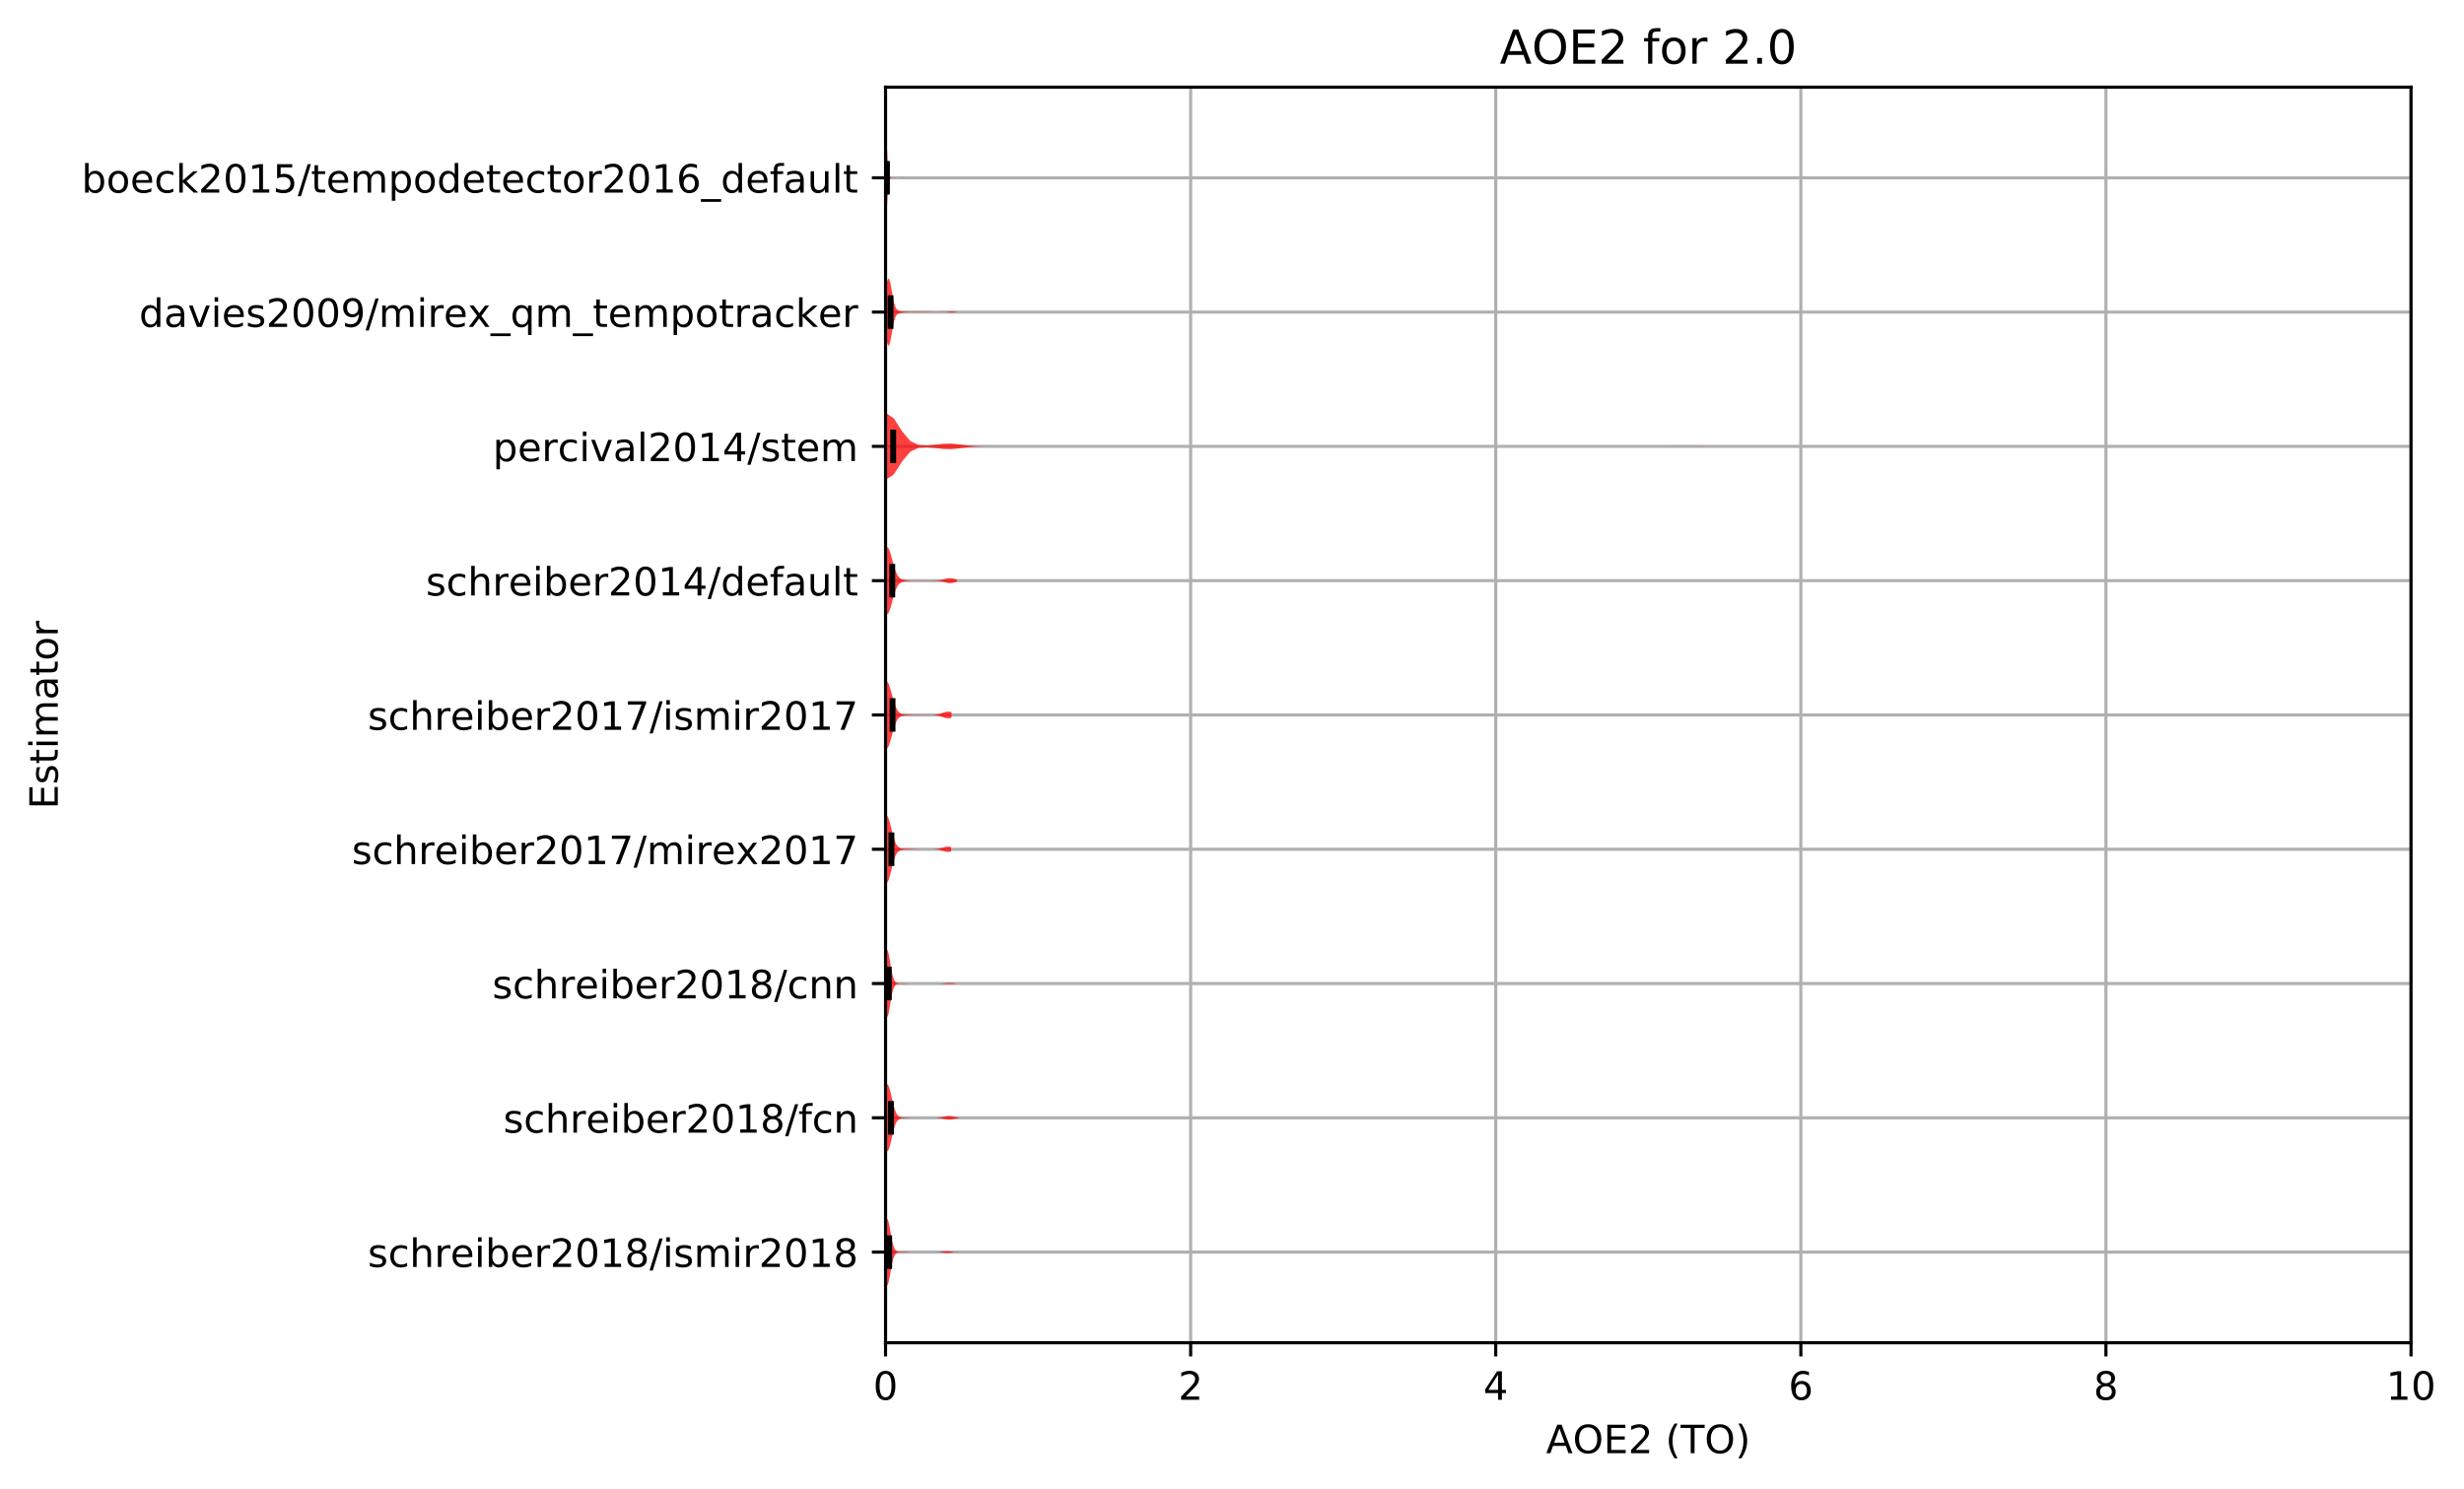 <?xml version="1.0" encoding="utf-8" standalone="no"?>
<!DOCTYPE svg PUBLIC "-//W3C//DTD SVG 1.1//EN"
  "http://www.w3.org/Graphics/SVG/1.1/DTD/svg11.dtd">
<!-- Created with matplotlib (http://matplotlib.org/) -->
<svg height="381.426pt" version="1.1" viewBox="0 0 630.909 381.426" width="630.909pt" xmlns="http://www.w3.org/2000/svg" xmlns:xlink="http://www.w3.org/1999/xlink">
 <defs>
  <style type="text/css">
*{stroke-linecap:butt;stroke-linejoin:round;}
  </style>
 </defs>
 <g id="figure_1">
  <g id="patch_1">
   <path d="M -0 381.426 
L 630.909 381.426 
L 630.909 0 
L -0 0 
z
" style="fill:#ffffff;"/>
  </g>
  <g id="axes_1">
   <g id="patch_2">
    <path d="M 226.747 343.87 
L 617.347 343.87 
L 617.347 22.318 
L 226.747 22.318 
z
" style="fill:#ffffff;"/>
   </g>
   <g id="matplotlib.axis_1">
    <g id="xtick_1">
     <g id="line2d_1">
      <path clip-path="url(#p5ed9ed084b)" d="M 226.747 343.87 
L 226.747 22.318 
" style="fill:none;stroke:#b0b0b0;stroke-linecap:square;stroke-width:0.8;"/>
     </g>
     <g id="line2d_2">
      <defs>
       <path d="M 0 0 
L 0 3.5 
" id="m404774b34f" style="stroke:#000000;stroke-width:0.8;"/>
      </defs>
      <g>
       <use style="stroke:#000000;stroke-width:0.8;" x="226.747" xlink:href="#m404774b34f" y="343.87"/>
      </g>
     </g>
     <g id="text_1">
      <!-- 0 -->
      <defs>
       <path d="M 31.781 66.406 
Q 24.172 66.406 20.328 58.906 
Q 16.5 51.422 16.5 36.375 
Q 16.5 21.391 20.328 13.891 
Q 24.172 6.391 31.781 6.391 
Q 39.453 6.391 43.281 13.891 
Q 47.125 21.391 47.125 36.375 
Q 47.125 51.422 43.281 58.906 
Q 39.453 66.406 31.781 66.406 
z
M 31.781 74.219 
Q 44.047 74.219 50.516 64.516 
Q 56.984 54.828 56.984 36.375 
Q 56.984 17.969 50.516 8.266 
Q 44.047 -1.422 31.781 -1.422 
Q 19.531 -1.422 13.062 8.266 
Q 6.594 17.969 6.594 36.375 
Q 6.594 54.828 13.062 64.516 
Q 19.531 74.219 31.781 74.219 
z
" id="DejaVuSans-30"/>
      </defs>
      <g transform="translate(223.566 358.469)scale(0.1 -0.1)">
       <use xlink:href="#DejaVuSans-30"/>
      </g>
     </g>
    </g>
    <g id="xtick_2">
     <g id="line2d_3">
      <path clip-path="url(#p5ed9ed084b)" d="M 304.867 343.87 
L 304.867 22.318 
" style="fill:none;stroke:#b0b0b0;stroke-linecap:square;stroke-width:0.8;"/>
     </g>
     <g id="line2d_4">
      <g>
       <use style="stroke:#000000;stroke-width:0.8;" x="304.867" xlink:href="#m404774b34f" y="343.87"/>
      </g>
     </g>
     <g id="text_2">
      <!-- 2 -->
      <defs>
       <path d="M 19.188 8.297 
L 53.609 8.297 
L 53.609 0 
L 7.328 0 
L 7.328 8.297 
Q 12.938 14.109 22.625 23.891 
Q 32.328 33.688 34.812 36.531 
Q 39.547 41.844 41.422 45.531 
Q 43.312 49.219 43.312 52.781 
Q 43.312 58.594 39.234 62.25 
Q 35.156 65.922 28.609 65.922 
Q 23.969 65.922 18.812 64.312 
Q 13.672 62.703 7.812 59.422 
L 7.812 69.391 
Q 13.766 71.781 18.938 73 
Q 24.125 74.219 28.422 74.219 
Q 39.75 74.219 46.484 68.547 
Q 53.219 62.891 53.219 53.422 
Q 53.219 48.922 51.531 44.891 
Q 49.859 40.875 45.406 35.406 
Q 44.188 33.984 37.641 27.219 
Q 31.109 20.453 19.188 8.297 
z
" id="DejaVuSans-32"/>
      </defs>
      <g transform="translate(301.686 358.469)scale(0.1 -0.1)">
       <use xlink:href="#DejaVuSans-32"/>
      </g>
     </g>
    </g>
    <g id="xtick_3">
     <g id="line2d_5">
      <path clip-path="url(#p5ed9ed084b)" d="M 382.987 343.87 
L 382.987 22.318 
" style="fill:none;stroke:#b0b0b0;stroke-linecap:square;stroke-width:0.8;"/>
     </g>
     <g id="line2d_6">
      <g>
       <use style="stroke:#000000;stroke-width:0.8;" x="382.987" xlink:href="#m404774b34f" y="343.87"/>
      </g>
     </g>
     <g id="text_3">
      <!-- 4 -->
      <defs>
       <path d="M 37.797 64.312 
L 12.891 25.391 
L 37.797 25.391 
z
M 35.203 72.906 
L 47.609 72.906 
L 47.609 25.391 
L 58.016 25.391 
L 58.016 17.188 
L 47.609 17.188 
L 47.609 0 
L 37.797 0 
L 37.797 17.188 
L 4.891 17.188 
L 4.891 26.703 
z
" id="DejaVuSans-34"/>
      </defs>
      <g transform="translate(379.806 358.469)scale(0.1 -0.1)">
       <use xlink:href="#DejaVuSans-34"/>
      </g>
     </g>
    </g>
    <g id="xtick_4">
     <g id="line2d_7">
      <path clip-path="url(#p5ed9ed084b)" d="M 461.107 343.87 
L 461.107 22.318 
" style="fill:none;stroke:#b0b0b0;stroke-linecap:square;stroke-width:0.8;"/>
     </g>
     <g id="line2d_8">
      <g>
       <use style="stroke:#000000;stroke-width:0.8;" x="461.107" xlink:href="#m404774b34f" y="343.87"/>
      </g>
     </g>
     <g id="text_4">
      <!-- 6 -->
      <defs>
       <path d="M 33.016 40.375 
Q 26.375 40.375 22.484 35.828 
Q 18.609 31.297 18.609 23.391 
Q 18.609 15.531 22.484 10.953 
Q 26.375 6.391 33.016 6.391 
Q 39.656 6.391 43.531 10.953 
Q 47.406 15.531 47.406 23.391 
Q 47.406 31.297 43.531 35.828 
Q 39.656 40.375 33.016 40.375 
z
M 52.594 71.297 
L 52.594 62.312 
Q 48.875 64.062 45.094 64.984 
Q 41.312 65.922 37.594 65.922 
Q 27.828 65.922 22.672 59.328 
Q 17.531 52.734 16.797 39.406 
Q 19.672 43.656 24.016 45.922 
Q 28.375 48.188 33.594 48.188 
Q 44.578 48.188 50.953 41.516 
Q 57.328 34.859 57.328 23.391 
Q 57.328 12.156 50.688 5.359 
Q 44.047 -1.422 33.016 -1.422 
Q 20.359 -1.422 13.672 8.266 
Q 6.984 17.969 6.984 36.375 
Q 6.984 53.656 15.188 63.938 
Q 23.391 74.219 37.203 74.219 
Q 40.922 74.219 44.703 73.484 
Q 48.484 72.75 52.594 71.297 
z
" id="DejaVuSans-36"/>
      </defs>
      <g transform="translate(457.926 358.469)scale(0.1 -0.1)">
       <use xlink:href="#DejaVuSans-36"/>
      </g>
     </g>
    </g>
    <g id="xtick_5">
     <g id="line2d_9">
      <path clip-path="url(#p5ed9ed084b)" d="M 539.227 343.87 
L 539.227 22.318 
" style="fill:none;stroke:#b0b0b0;stroke-linecap:square;stroke-width:0.8;"/>
     </g>
     <g id="line2d_10">
      <g>
       <use style="stroke:#000000;stroke-width:0.8;" x="539.227" xlink:href="#m404774b34f" y="343.87"/>
      </g>
     </g>
     <g id="text_5">
      <!-- 8 -->
      <defs>
       <path d="M 31.781 34.625 
Q 24.75 34.625 20.719 30.859 
Q 16.703 27.094 16.703 20.516 
Q 16.703 13.922 20.719 10.156 
Q 24.75 6.391 31.781 6.391 
Q 38.812 6.391 42.859 10.172 
Q 46.922 13.969 46.922 20.516 
Q 46.922 27.094 42.891 30.859 
Q 38.875 34.625 31.781 34.625 
z
M 21.922 38.812 
Q 15.578 40.375 12.031 44.719 
Q 8.5 49.078 8.5 55.328 
Q 8.5 64.062 14.719 69.141 
Q 20.953 74.219 31.781 74.219 
Q 42.672 74.219 48.875 69.141 
Q 55.078 64.062 55.078 55.328 
Q 55.078 49.078 51.531 44.719 
Q 48 40.375 41.703 38.812 
Q 48.828 37.156 52.797 32.312 
Q 56.781 27.484 56.781 20.516 
Q 56.781 9.906 50.312 4.234 
Q 43.844 -1.422 31.781 -1.422 
Q 19.734 -1.422 13.25 4.234 
Q 6.781 9.906 6.781 20.516 
Q 6.781 27.484 10.781 32.312 
Q 14.797 37.156 21.922 38.812 
z
M 18.312 54.391 
Q 18.312 48.734 21.844 45.562 
Q 25.391 42.391 31.781 42.391 
Q 38.141 42.391 41.719 45.562 
Q 45.312 48.734 45.312 54.391 
Q 45.312 60.062 41.719 63.234 
Q 38.141 66.406 31.781 66.406 
Q 25.391 66.406 21.844 63.234 
Q 18.312 60.062 18.312 54.391 
z
" id="DejaVuSans-38"/>
      </defs>
      <g transform="translate(536.046 358.469)scale(0.1 -0.1)">
       <use xlink:href="#DejaVuSans-38"/>
      </g>
     </g>
    </g>
    <g id="xtick_6">
     <g id="line2d_11">
      <path clip-path="url(#p5ed9ed084b)" d="M 617.347 343.87 
L 617.347 22.318 
" style="fill:none;stroke:#b0b0b0;stroke-linecap:square;stroke-width:0.8;"/>
     </g>
     <g id="line2d_12">
      <g>
       <use style="stroke:#000000;stroke-width:0.8;" x="617.347" xlink:href="#m404774b34f" y="343.87"/>
      </g>
     </g>
     <g id="text_6">
      <!-- 10 -->
      <defs>
       <path d="M 12.406 8.297 
L 28.516 8.297 
L 28.516 63.922 
L 10.984 60.406 
L 10.984 69.391 
L 28.422 72.906 
L 38.281 72.906 
L 38.281 8.297 
L 54.391 8.297 
L 54.391 0 
L 12.406 0 
z
" id="DejaVuSans-31"/>
      </defs>
      <g transform="translate(610.984 358.469)scale(0.1 -0.1)">
       <use xlink:href="#DejaVuSans-31"/>
       <use x="63.623" xlink:href="#DejaVuSans-30"/>
      </g>
     </g>
    </g>
    <g id="text_7">
     <!-- AOE2 (TO) -->
     <defs>
      <path d="M 34.188 63.188 
L 20.797 26.906 
L 47.609 26.906 
z
M 28.609 72.906 
L 39.797 72.906 
L 67.578 0 
L 57.328 0 
L 50.688 18.703 
L 17.828 18.703 
L 11.188 0 
L 0.781 0 
z
" id="DejaVuSans-41"/>
      <path d="M 39.406 66.219 
Q 28.656 66.219 22.328 58.203 
Q 16.016 50.203 16.016 36.375 
Q 16.016 22.609 22.328 14.594 
Q 28.656 6.594 39.406 6.594 
Q 50.141 6.594 56.422 14.594 
Q 62.703 22.609 62.703 36.375 
Q 62.703 50.203 56.422 58.203 
Q 50.141 66.219 39.406 66.219 
z
M 39.406 74.219 
Q 54.734 74.219 63.906 63.938 
Q 73.094 53.656 73.094 36.375 
Q 73.094 19.141 63.906 8.859 
Q 54.734 -1.422 39.406 -1.422 
Q 24.031 -1.422 14.812 8.828 
Q 5.609 19.094 5.609 36.375 
Q 5.609 53.656 14.812 63.938 
Q 24.031 74.219 39.406 74.219 
z
" id="DejaVuSans-4f"/>
      <path d="M 9.812 72.906 
L 55.906 72.906 
L 55.906 64.594 
L 19.672 64.594 
L 19.672 43.016 
L 54.391 43.016 
L 54.391 34.719 
L 19.672 34.719 
L 19.672 8.297 
L 56.781 8.297 
L 56.781 0 
L 9.812 0 
z
" id="DejaVuSans-45"/>
      <path id="DejaVuSans-20"/>
      <path d="M 31 75.875 
Q 24.469 64.656 21.281 53.656 
Q 18.109 42.672 18.109 31.391 
Q 18.109 20.125 21.312 9.062 
Q 24.516 -2 31 -13.188 
L 23.188 -13.188 
Q 15.875 -1.703 12.234 9.375 
Q 8.594 20.453 8.594 31.391 
Q 8.594 42.281 12.203 53.312 
Q 15.828 64.359 23.188 75.875 
z
" id="DejaVuSans-28"/>
      <path d="M -0.297 72.906 
L 61.375 72.906 
L 61.375 64.594 
L 35.5 64.594 
L 35.5 0 
L 25.594 0 
L 25.594 64.594 
L -0.297 64.594 
z
" id="DejaVuSans-54"/>
      <path d="M 8.016 75.875 
L 15.828 75.875 
Q 23.141 64.359 26.781 53.312 
Q 30.422 42.281 30.422 31.391 
Q 30.422 20.453 26.781 9.375 
Q 23.141 -1.703 15.828 -13.188 
L 8.016 -13.188 
Q 14.5 -2 17.703 9.062 
Q 20.906 20.125 20.906 31.391 
Q 20.906 42.672 17.703 53.656 
Q 14.5 64.656 8.016 75.875 
z
" id="DejaVuSans-29"/>
     </defs>
     <g transform="translate(395.87 372.147)scale(0.1 -0.1)">
      <use xlink:href="#DejaVuSans-41"/>
      <use x="68.393" xlink:href="#DejaVuSans-4f"/>
      <use x="147.104" xlink:href="#DejaVuSans-45"/>
      <use x="210.287" xlink:href="#DejaVuSans-32"/>
      <use x="273.91" xlink:href="#DejaVuSans-20"/>
      <use x="305.697" xlink:href="#DejaVuSans-28"/>
      <use x="344.711" xlink:href="#DejaVuSans-54"/>
      <use x="405.795" xlink:href="#DejaVuSans-4f"/>
      <use x="484.506" xlink:href="#DejaVuSans-29"/>
     </g>
    </g>
   </g>
   <g id="matplotlib.axis_2">
    <g id="ytick_1">
     <g id="line2d_13">
      <path clip-path="url(#p5ed9ed084b)" d="M 226.747 320.656 
L 617.347 320.656 
" style="fill:none;stroke:#b0b0b0;stroke-linecap:square;stroke-width:0.8;"/>
     </g>
     <g id="line2d_14">
      <defs>
       <path d="M 0 0 
L -3.5 0 
" id="mc8f606fae7" style="stroke:#000000;stroke-width:0.8;"/>
      </defs>
      <g>
       <use style="stroke:#000000;stroke-width:0.8;" x="226.747" xlink:href="#mc8f606fae7" y="320.656"/>
      </g>
     </g>
     <g id="text_8">
      <!-- schreiber2018/ismir2018 -->
      <defs>
       <path d="M 44.281 53.078 
L 44.281 44.578 
Q 40.484 46.531 36.375 47.5 
Q 32.281 48.484 27.875 48.484 
Q 21.188 48.484 17.844 46.438 
Q 14.5 44.391 14.5 40.281 
Q 14.5 37.156 16.891 35.375 
Q 19.281 33.594 26.516 31.984 
L 29.594 31.297 
Q 39.156 29.25 43.188 25.516 
Q 47.219 21.781 47.219 15.094 
Q 47.219 7.469 41.188 3.016 
Q 35.156 -1.422 24.609 -1.422 
Q 20.219 -1.422 15.453 -0.562 
Q 10.688 0.297 5.422 2 
L 5.422 11.281 
Q 10.406 8.688 15.234 7.391 
Q 20.062 6.109 24.812 6.109 
Q 31.156 6.109 34.562 8.281 
Q 37.984 10.453 37.984 14.406 
Q 37.984 18.062 35.516 20.016 
Q 33.062 21.969 24.703 23.781 
L 21.578 24.516 
Q 13.234 26.266 9.516 29.906 
Q 5.812 33.547 5.812 39.891 
Q 5.812 47.609 11.281 51.797 
Q 16.75 56 26.812 56 
Q 31.781 56 36.172 55.266 
Q 40.578 54.547 44.281 53.078 
z
" id="DejaVuSans-73"/>
       <path d="M 48.781 52.594 
L 48.781 44.188 
Q 44.969 46.297 41.141 47.344 
Q 37.312 48.391 33.406 48.391 
Q 24.656 48.391 19.812 42.844 
Q 14.984 37.312 14.984 27.297 
Q 14.984 17.281 19.812 11.734 
Q 24.656 6.203 33.406 6.203 
Q 37.312 6.203 41.141 7.25 
Q 44.969 8.297 48.781 10.406 
L 48.781 2.094 
Q 45.016 0.344 40.984 -0.531 
Q 36.969 -1.422 32.422 -1.422 
Q 20.062 -1.422 12.781 6.344 
Q 5.516 14.109 5.516 27.297 
Q 5.516 40.672 12.859 48.328 
Q 20.219 56 33.016 56 
Q 37.156 56 41.109 55.141 
Q 45.062 54.297 48.781 52.594 
z
" id="DejaVuSans-63"/>
       <path d="M 54.891 33.016 
L 54.891 0 
L 45.906 0 
L 45.906 32.719 
Q 45.906 40.484 42.875 44.328 
Q 39.844 48.188 33.797 48.188 
Q 26.516 48.188 22.312 43.547 
Q 18.109 38.922 18.109 30.906 
L 18.109 0 
L 9.078 0 
L 9.078 75.984 
L 18.109 75.984 
L 18.109 46.188 
Q 21.344 51.125 25.703 53.562 
Q 30.078 56 35.797 56 
Q 45.219 56 50.047 50.172 
Q 54.891 44.344 54.891 33.016 
z
" id="DejaVuSans-68"/>
       <path d="M 41.109 46.297 
Q 39.594 47.172 37.812 47.578 
Q 36.031 48 33.891 48 
Q 26.266 48 22.188 43.047 
Q 18.109 38.094 18.109 28.812 
L 18.109 0 
L 9.078 0 
L 9.078 54.688 
L 18.109 54.688 
L 18.109 46.188 
Q 20.953 51.172 25.484 53.578 
Q 30.031 56 36.531 56 
Q 37.453 56 38.578 55.875 
Q 39.703 55.766 41.062 55.516 
z
" id="DejaVuSans-72"/>
       <path d="M 56.203 29.594 
L 56.203 25.203 
L 14.891 25.203 
Q 15.484 15.922 20.484 11.062 
Q 25.484 6.203 34.422 6.203 
Q 39.594 6.203 44.453 7.469 
Q 49.312 8.734 54.109 11.281 
L 54.109 2.781 
Q 49.266 0.734 44.188 -0.344 
Q 39.109 -1.422 33.891 -1.422 
Q 20.797 -1.422 13.156 6.188 
Q 5.516 13.812 5.516 26.812 
Q 5.516 40.234 12.766 48.109 
Q 20.016 56 32.328 56 
Q 43.359 56 49.781 48.891 
Q 56.203 41.797 56.203 29.594 
z
M 47.219 32.234 
Q 47.125 39.594 43.094 43.984 
Q 39.062 48.391 32.422 48.391 
Q 24.906 48.391 20.391 44.141 
Q 15.875 39.891 15.188 32.172 
z
" id="DejaVuSans-65"/>
       <path d="M 9.422 54.688 
L 18.406 54.688 
L 18.406 0 
L 9.422 0 
z
M 9.422 75.984 
L 18.406 75.984 
L 18.406 64.594 
L 9.422 64.594 
z
" id="DejaVuSans-69"/>
       <path d="M 48.688 27.297 
Q 48.688 37.203 44.609 42.844 
Q 40.531 48.484 33.406 48.484 
Q 26.266 48.484 22.188 42.844 
Q 18.109 37.203 18.109 27.297 
Q 18.109 17.391 22.188 11.75 
Q 26.266 6.109 33.406 6.109 
Q 40.531 6.109 44.609 11.75 
Q 48.688 17.391 48.688 27.297 
z
M 18.109 46.391 
Q 20.953 51.266 25.266 53.625 
Q 29.594 56 35.594 56 
Q 45.562 56 51.781 48.094 
Q 58.016 40.188 58.016 27.297 
Q 58.016 14.406 51.781 6.484 
Q 45.562 -1.422 35.594 -1.422 
Q 29.594 -1.422 25.266 0.953 
Q 20.953 3.328 18.109 8.203 
L 18.109 0 
L 9.078 0 
L 9.078 75.984 
L 18.109 75.984 
z
" id="DejaVuSans-62"/>
       <path d="M 25.391 72.906 
L 33.688 72.906 
L 8.297 -9.281 
L 0 -9.281 
z
" id="DejaVuSans-2f"/>
       <path d="M 52 44.188 
Q 55.375 50.25 60.062 53.125 
Q 64.75 56 71.094 56 
Q 79.641 56 84.281 50.016 
Q 88.922 44.047 88.922 33.016 
L 88.922 0 
L 79.891 0 
L 79.891 32.719 
Q 79.891 40.578 77.094 44.375 
Q 74.312 48.188 68.609 48.188 
Q 61.625 48.188 57.562 43.547 
Q 53.516 38.922 53.516 30.906 
L 53.516 0 
L 44.484 0 
L 44.484 32.719 
Q 44.484 40.625 41.703 44.406 
Q 38.922 48.188 33.109 48.188 
Q 26.219 48.188 22.156 43.531 
Q 18.109 38.875 18.109 30.906 
L 18.109 0 
L 9.078 0 
L 9.078 54.688 
L 18.109 54.688 
L 18.109 46.188 
Q 21.188 51.219 25.484 53.609 
Q 29.781 56 35.688 56 
Q 41.656 56 45.828 52.969 
Q 50 49.953 52 44.188 
z
" id="DejaVuSans-6d"/>
      </defs>
      <g transform="translate(94.164 324.456)scale(0.1 -0.1)">
       <use xlink:href="#DejaVuSans-73"/>
       <use x="52.1" xlink:href="#DejaVuSans-63"/>
       <use x="107.08" xlink:href="#DejaVuSans-68"/>
       <use x="170.459" xlink:href="#DejaVuSans-72"/>
       <use x="211.541" xlink:href="#DejaVuSans-65"/>
       <use x="273.064" xlink:href="#DejaVuSans-69"/>
       <use x="300.848" xlink:href="#DejaVuSans-62"/>
       <use x="364.324" xlink:href="#DejaVuSans-65"/>
       <use x="425.848" xlink:href="#DejaVuSans-72"/>
       <use x="466.961" xlink:href="#DejaVuSans-32"/>
       <use x="530.584" xlink:href="#DejaVuSans-30"/>
       <use x="594.207" xlink:href="#DejaVuSans-31"/>
       <use x="657.83" xlink:href="#DejaVuSans-38"/>
       <use x="721.453" xlink:href="#DejaVuSans-2f"/>
       <use x="755.145" xlink:href="#DejaVuSans-69"/>
       <use x="782.928" xlink:href="#DejaVuSans-73"/>
       <use x="835.027" xlink:href="#DejaVuSans-6d"/>
       <use x="932.439" xlink:href="#DejaVuSans-69"/>
       <use x="960.223" xlink:href="#DejaVuSans-72"/>
       <use x="1001.336" xlink:href="#DejaVuSans-32"/>
       <use x="1064.959" xlink:href="#DejaVuSans-30"/>
       <use x="1128.582" xlink:href="#DejaVuSans-31"/>
       <use x="1192.205" xlink:href="#DejaVuSans-38"/>
      </g>
     </g>
    </g>
    <g id="ytick_2">
     <g id="line2d_15">
      <path clip-path="url(#p5ed9ed084b)" d="M 226.747 286.266 
L 617.347 286.266 
" style="fill:none;stroke:#b0b0b0;stroke-linecap:square;stroke-width:0.8;"/>
     </g>
     <g id="line2d_16">
      <g>
       <use style="stroke:#000000;stroke-width:0.8;" x="226.747" xlink:href="#mc8f606fae7" y="286.266"/>
      </g>
     </g>
     <g id="text_9">
      <!-- schreiber2018/fcn -->
      <defs>
       <path d="M 37.109 75.984 
L 37.109 68.5 
L 28.516 68.5 
Q 23.688 68.5 21.797 66.547 
Q 19.922 64.594 19.922 59.516 
L 19.922 54.688 
L 34.719 54.688 
L 34.719 47.703 
L 19.922 47.703 
L 19.922 0 
L 10.891 0 
L 10.891 47.703 
L 2.297 47.703 
L 2.297 54.688 
L 10.891 54.688 
L 10.891 58.5 
Q 10.891 67.625 15.141 71.797 
Q 19.391 75.984 28.609 75.984 
z
" id="DejaVuSans-66"/>
       <path d="M 54.891 33.016 
L 54.891 0 
L 45.906 0 
L 45.906 32.719 
Q 45.906 40.484 42.875 44.328 
Q 39.844 48.188 33.797 48.188 
Q 26.516 48.188 22.312 43.547 
Q 18.109 38.922 18.109 30.906 
L 18.109 0 
L 9.078 0 
L 9.078 54.688 
L 18.109 54.688 
L 18.109 46.188 
Q 21.344 51.125 25.703 53.562 
Q 30.078 56 35.797 56 
Q 45.219 56 50.047 50.172 
Q 54.891 44.344 54.891 33.016 
z
" id="DejaVuSans-6e"/>
      </defs>
      <g transform="translate(128.875 290.065)scale(0.1 -0.1)">
       <use xlink:href="#DejaVuSans-73"/>
       <use x="52.1" xlink:href="#DejaVuSans-63"/>
       <use x="107.08" xlink:href="#DejaVuSans-68"/>
       <use x="170.459" xlink:href="#DejaVuSans-72"/>
       <use x="211.541" xlink:href="#DejaVuSans-65"/>
       <use x="273.064" xlink:href="#DejaVuSans-69"/>
       <use x="300.848" xlink:href="#DejaVuSans-62"/>
       <use x="364.324" xlink:href="#DejaVuSans-65"/>
       <use x="425.848" xlink:href="#DejaVuSans-72"/>
       <use x="466.961" xlink:href="#DejaVuSans-32"/>
       <use x="530.584" xlink:href="#DejaVuSans-30"/>
       <use x="594.207" xlink:href="#DejaVuSans-31"/>
       <use x="657.83" xlink:href="#DejaVuSans-38"/>
       <use x="721.453" xlink:href="#DejaVuSans-2f"/>
       <use x="755.145" xlink:href="#DejaVuSans-66"/>
       <use x="790.35" xlink:href="#DejaVuSans-63"/>
       <use x="845.33" xlink:href="#DejaVuSans-6e"/>
      </g>
     </g>
    </g>
    <g id="ytick_3">
     <g id="line2d_17">
      <path clip-path="url(#p5ed9ed084b)" d="M 226.747 251.875 
L 617.347 251.875 
" style="fill:none;stroke:#b0b0b0;stroke-linecap:square;stroke-width:0.8;"/>
     </g>
     <g id="line2d_18">
      <g>
       <use style="stroke:#000000;stroke-width:0.8;" x="226.747" xlink:href="#mc8f606fae7" y="251.875"/>
      </g>
     </g>
     <g id="text_10">
      <!-- schreiber2018/cnn -->
      <g transform="translate(126.058 255.675)scale(0.1 -0.1)">
       <use xlink:href="#DejaVuSans-73"/>
       <use x="52.1" xlink:href="#DejaVuSans-63"/>
       <use x="107.08" xlink:href="#DejaVuSans-68"/>
       <use x="170.459" xlink:href="#DejaVuSans-72"/>
       <use x="211.541" xlink:href="#DejaVuSans-65"/>
       <use x="273.064" xlink:href="#DejaVuSans-69"/>
       <use x="300.848" xlink:href="#DejaVuSans-62"/>
       <use x="364.324" xlink:href="#DejaVuSans-65"/>
       <use x="425.848" xlink:href="#DejaVuSans-72"/>
       <use x="466.961" xlink:href="#DejaVuSans-32"/>
       <use x="530.584" xlink:href="#DejaVuSans-30"/>
       <use x="594.207" xlink:href="#DejaVuSans-31"/>
       <use x="657.83" xlink:href="#DejaVuSans-38"/>
       <use x="721.453" xlink:href="#DejaVuSans-2f"/>
       <use x="755.145" xlink:href="#DejaVuSans-63"/>
       <use x="810.125" xlink:href="#DejaVuSans-6e"/>
       <use x="873.504" xlink:href="#DejaVuSans-6e"/>
      </g>
     </g>
    </g>
    <g id="ytick_4">
     <g id="line2d_19">
      <path clip-path="url(#p5ed9ed084b)" d="M 226.747 217.485 
L 617.347 217.485 
" style="fill:none;stroke:#b0b0b0;stroke-linecap:square;stroke-width:0.8;"/>
     </g>
     <g id="line2d_20">
      <g>
       <use style="stroke:#000000;stroke-width:0.8;" x="226.747" xlink:href="#mc8f606fae7" y="217.485"/>
      </g>
     </g>
     <g id="text_11">
      <!-- schreiber2017/mirex2017 -->
      <defs>
       <path d="M 8.203 72.906 
L 55.078 72.906 
L 55.078 68.703 
L 28.609 0 
L 18.312 0 
L 43.219 64.594 
L 8.203 64.594 
z
" id="DejaVuSans-37"/>
       <path d="M 54.891 54.688 
L 35.109 28.078 
L 55.906 0 
L 45.312 0 
L 29.391 21.484 
L 13.484 0 
L 2.875 0 
L 24.125 28.609 
L 4.688 54.688 
L 15.281 54.688 
L 29.781 35.203 
L 44.281 54.688 
z
" id="DejaVuSans-78"/>
      </defs>
      <g transform="translate(90.084 221.284)scale(0.1 -0.1)">
       <use xlink:href="#DejaVuSans-73"/>
       <use x="52.1" xlink:href="#DejaVuSans-63"/>
       <use x="107.08" xlink:href="#DejaVuSans-68"/>
       <use x="170.459" xlink:href="#DejaVuSans-72"/>
       <use x="211.541" xlink:href="#DejaVuSans-65"/>
       <use x="273.064" xlink:href="#DejaVuSans-69"/>
       <use x="300.848" xlink:href="#DejaVuSans-62"/>
       <use x="364.324" xlink:href="#DejaVuSans-65"/>
       <use x="425.848" xlink:href="#DejaVuSans-72"/>
       <use x="466.961" xlink:href="#DejaVuSans-32"/>
       <use x="530.584" xlink:href="#DejaVuSans-30"/>
       <use x="594.207" xlink:href="#DejaVuSans-31"/>
       <use x="657.83" xlink:href="#DejaVuSans-37"/>
       <use x="721.453" xlink:href="#DejaVuSans-2f"/>
       <use x="755.145" xlink:href="#DejaVuSans-6d"/>
       <use x="852.557" xlink:href="#DejaVuSans-69"/>
       <use x="880.34" xlink:href="#DejaVuSans-72"/>
       <use x="921.422" xlink:href="#DejaVuSans-65"/>
       <use x="982.93" xlink:href="#DejaVuSans-78"/>
       <use x="1042.109" xlink:href="#DejaVuSans-32"/>
       <use x="1105.732" xlink:href="#DejaVuSans-30"/>
       <use x="1169.355" xlink:href="#DejaVuSans-31"/>
       <use x="1232.979" xlink:href="#DejaVuSans-37"/>
      </g>
     </g>
    </g>
    <g id="ytick_5">
     <g id="line2d_21">
      <path clip-path="url(#p5ed9ed084b)" d="M 226.747 183.094 
L 617.347 183.094 
" style="fill:none;stroke:#b0b0b0;stroke-linecap:square;stroke-width:0.8;"/>
     </g>
     <g id="line2d_22">
      <g>
       <use style="stroke:#000000;stroke-width:0.8;" x="226.747" xlink:href="#mc8f606fae7" y="183.094"/>
      </g>
     </g>
     <g id="text_12">
      <!-- schreiber2017/ismir2017 -->
      <g transform="translate(94.164 186.893)scale(0.1 -0.1)">
       <use xlink:href="#DejaVuSans-73"/>
       <use x="52.1" xlink:href="#DejaVuSans-63"/>
       <use x="107.08" xlink:href="#DejaVuSans-68"/>
       <use x="170.459" xlink:href="#DejaVuSans-72"/>
       <use x="211.541" xlink:href="#DejaVuSans-65"/>
       <use x="273.064" xlink:href="#DejaVuSans-69"/>
       <use x="300.848" xlink:href="#DejaVuSans-62"/>
       <use x="364.324" xlink:href="#DejaVuSans-65"/>
       <use x="425.848" xlink:href="#DejaVuSans-72"/>
       <use x="466.961" xlink:href="#DejaVuSans-32"/>
       <use x="530.584" xlink:href="#DejaVuSans-30"/>
       <use x="594.207" xlink:href="#DejaVuSans-31"/>
       <use x="657.83" xlink:href="#DejaVuSans-37"/>
       <use x="721.453" xlink:href="#DejaVuSans-2f"/>
       <use x="755.145" xlink:href="#DejaVuSans-69"/>
       <use x="782.928" xlink:href="#DejaVuSans-73"/>
       <use x="835.027" xlink:href="#DejaVuSans-6d"/>
       <use x="932.439" xlink:href="#DejaVuSans-69"/>
       <use x="960.223" xlink:href="#DejaVuSans-72"/>
       <use x="1001.336" xlink:href="#DejaVuSans-32"/>
       <use x="1064.959" xlink:href="#DejaVuSans-30"/>
       <use x="1128.582" xlink:href="#DejaVuSans-31"/>
       <use x="1192.205" xlink:href="#DejaVuSans-37"/>
      </g>
     </g>
    </g>
    <g id="ytick_6">
     <g id="line2d_23">
      <path clip-path="url(#p5ed9ed084b)" d="M 226.747 148.704 
L 617.347 148.704 
" style="fill:none;stroke:#b0b0b0;stroke-linecap:square;stroke-width:0.8;"/>
     </g>
     <g id="line2d_24">
      <g>
       <use style="stroke:#000000;stroke-width:0.8;" x="226.747" xlink:href="#mc8f606fae7" y="148.704"/>
      </g>
     </g>
     <g id="text_13">
      <!-- schreiber2014/default -->
      <defs>
       <path d="M 45.406 46.391 
L 45.406 75.984 
L 54.391 75.984 
L 54.391 0 
L 45.406 0 
L 45.406 8.203 
Q 42.578 3.328 38.25 0.953 
Q 33.938 -1.422 27.875 -1.422 
Q 17.969 -1.422 11.734 6.484 
Q 5.516 14.406 5.516 27.297 
Q 5.516 40.188 11.734 48.094 
Q 17.969 56 27.875 56 
Q 33.938 56 38.25 53.625 
Q 42.578 51.266 45.406 46.391 
z
M 14.797 27.297 
Q 14.797 17.391 18.875 11.75 
Q 22.953 6.109 30.078 6.109 
Q 37.203 6.109 41.297 11.75 
Q 45.406 17.391 45.406 27.297 
Q 45.406 37.203 41.297 42.844 
Q 37.203 48.484 30.078 48.484 
Q 22.953 48.484 18.875 42.844 
Q 14.797 37.203 14.797 27.297 
z
" id="DejaVuSans-64"/>
       <path d="M 34.281 27.484 
Q 23.391 27.484 19.188 25 
Q 14.984 22.516 14.984 16.5 
Q 14.984 11.719 18.141 8.906 
Q 21.297 6.109 26.703 6.109 
Q 34.188 6.109 38.703 11.406 
Q 43.219 16.703 43.219 25.484 
L 43.219 27.484 
z
M 52.203 31.203 
L 52.203 0 
L 43.219 0 
L 43.219 8.297 
Q 40.141 3.328 35.547 0.953 
Q 30.953 -1.422 24.312 -1.422 
Q 15.922 -1.422 10.953 3.297 
Q 6 8.016 6 15.922 
Q 6 25.141 12.172 29.828 
Q 18.359 34.516 30.609 34.516 
L 43.219 34.516 
L 43.219 35.406 
Q 43.219 41.609 39.141 45 
Q 35.062 48.391 27.688 48.391 
Q 23 48.391 18.547 47.266 
Q 14.109 46.141 10.016 43.891 
L 10.016 52.203 
Q 14.938 54.109 19.578 55.047 
Q 24.219 56 28.609 56 
Q 40.484 56 46.344 49.844 
Q 52.203 43.703 52.203 31.203 
z
" id="DejaVuSans-61"/>
       <path d="M 8.5 21.578 
L 8.5 54.688 
L 17.484 54.688 
L 17.484 21.922 
Q 17.484 14.156 20.5 10.266 
Q 23.531 6.391 29.594 6.391 
Q 36.859 6.391 41.078 11.031 
Q 45.312 15.672 45.312 23.688 
L 45.312 54.688 
L 54.297 54.688 
L 54.297 0 
L 45.312 0 
L 45.312 8.406 
Q 42.047 3.422 37.719 1 
Q 33.406 -1.422 27.688 -1.422 
Q 18.266 -1.422 13.375 4.438 
Q 8.5 10.297 8.5 21.578 
z
M 31.109 56 
z
" id="DejaVuSans-75"/>
       <path d="M 9.422 75.984 
L 18.406 75.984 
L 18.406 0 
L 9.422 0 
z
" id="DejaVuSans-6c"/>
       <path d="M 18.312 70.219 
L 18.312 54.688 
L 36.812 54.688 
L 36.812 47.703 
L 18.312 47.703 
L 18.312 18.016 
Q 18.312 11.328 20.141 9.422 
Q 21.969 7.516 27.594 7.516 
L 36.812 7.516 
L 36.812 0 
L 27.594 0 
Q 17.188 0 13.234 3.875 
Q 9.281 7.766 9.281 18.016 
L 9.281 47.703 
L 2.688 47.703 
L 2.688 54.688 
L 9.281 54.688 
L 9.281 70.219 
z
" id="DejaVuSans-74"/>
      </defs>
      <g transform="translate(109.045 152.503)scale(0.1 -0.1)">
       <use xlink:href="#DejaVuSans-73"/>
       <use x="52.1" xlink:href="#DejaVuSans-63"/>
       <use x="107.08" xlink:href="#DejaVuSans-68"/>
       <use x="170.459" xlink:href="#DejaVuSans-72"/>
       <use x="211.541" xlink:href="#DejaVuSans-65"/>
       <use x="273.064" xlink:href="#DejaVuSans-69"/>
       <use x="300.848" xlink:href="#DejaVuSans-62"/>
       <use x="364.324" xlink:href="#DejaVuSans-65"/>
       <use x="425.848" xlink:href="#DejaVuSans-72"/>
       <use x="466.961" xlink:href="#DejaVuSans-32"/>
       <use x="530.584" xlink:href="#DejaVuSans-30"/>
       <use x="594.207" xlink:href="#DejaVuSans-31"/>
       <use x="657.83" xlink:href="#DejaVuSans-34"/>
       <use x="721.453" xlink:href="#DejaVuSans-2f"/>
       <use x="755.145" xlink:href="#DejaVuSans-64"/>
       <use x="818.621" xlink:href="#DejaVuSans-65"/>
       <use x="880.145" xlink:href="#DejaVuSans-66"/>
       <use x="915.35" xlink:href="#DejaVuSans-61"/>
       <use x="976.629" xlink:href="#DejaVuSans-75"/>
       <use x="1040.008" xlink:href="#DejaVuSans-6c"/>
       <use x="1067.791" xlink:href="#DejaVuSans-74"/>
      </g>
     </g>
    </g>
    <g id="ytick_7">
     <g id="line2d_25">
      <path clip-path="url(#p5ed9ed084b)" d="M 226.747 114.313 
L 617.347 114.313 
" style="fill:none;stroke:#b0b0b0;stroke-linecap:square;stroke-width:0.8;"/>
     </g>
     <g id="line2d_26">
      <g>
       <use style="stroke:#000000;stroke-width:0.8;" x="226.747" xlink:href="#mc8f606fae7" y="114.313"/>
      </g>
     </g>
     <g id="text_14">
      <!-- percival2014/stem -->
      <defs>
       <path d="M 18.109 8.203 
L 18.109 -20.797 
L 9.078 -20.797 
L 9.078 54.688 
L 18.109 54.688 
L 18.109 46.391 
Q 20.953 51.266 25.266 53.625 
Q 29.594 56 35.594 56 
Q 45.562 56 51.781 48.094 
Q 58.016 40.188 58.016 27.297 
Q 58.016 14.406 51.781 6.484 
Q 45.562 -1.422 35.594 -1.422 
Q 29.594 -1.422 25.266 0.953 
Q 20.953 3.328 18.109 8.203 
z
M 48.688 27.297 
Q 48.688 37.203 44.609 42.844 
Q 40.531 48.484 33.406 48.484 
Q 26.266 48.484 22.188 42.844 
Q 18.109 37.203 18.109 27.297 
Q 18.109 17.391 22.188 11.75 
Q 26.266 6.109 33.406 6.109 
Q 40.531 6.109 44.609 11.75 
Q 48.688 17.391 48.688 27.297 
z
" id="DejaVuSans-70"/>
       <path d="M 2.984 54.688 
L 12.5 54.688 
L 29.594 8.797 
L 46.688 54.688 
L 56.203 54.688 
L 35.688 0 
L 23.484 0 
z
" id="DejaVuSans-76"/>
      </defs>
      <g transform="translate(126.194 118.112)scale(0.1 -0.1)">
       <use xlink:href="#DejaVuSans-70"/>
       <use x="63.477" xlink:href="#DejaVuSans-65"/>
       <use x="125" xlink:href="#DejaVuSans-72"/>
       <use x="166.082" xlink:href="#DejaVuSans-63"/>
       <use x="221.062" xlink:href="#DejaVuSans-69"/>
       <use x="248.846" xlink:href="#DejaVuSans-76"/>
       <use x="308.025" xlink:href="#DejaVuSans-61"/>
       <use x="369.305" xlink:href="#DejaVuSans-6c"/>
       <use x="397.088" xlink:href="#DejaVuSans-32"/>
       <use x="460.711" xlink:href="#DejaVuSans-30"/>
       <use x="524.334" xlink:href="#DejaVuSans-31"/>
       <use x="587.957" xlink:href="#DejaVuSans-34"/>
       <use x="651.58" xlink:href="#DejaVuSans-2f"/>
       <use x="685.271" xlink:href="#DejaVuSans-73"/>
       <use x="737.371" xlink:href="#DejaVuSans-74"/>
       <use x="776.58" xlink:href="#DejaVuSans-65"/>
       <use x="838.104" xlink:href="#DejaVuSans-6d"/>
      </g>
     </g>
    </g>
    <g id="ytick_8">
     <g id="line2d_27">
      <path clip-path="url(#p5ed9ed084b)" d="M 226.747 79.922 
L 617.347 79.922 
" style="fill:none;stroke:#b0b0b0;stroke-linecap:square;stroke-width:0.8;"/>
     </g>
     <g id="line2d_28">
      <g>
       <use style="stroke:#000000;stroke-width:0.8;" x="226.747" xlink:href="#mc8f606fae7" y="79.922"/>
      </g>
     </g>
     <g id="text_15">
      <!-- davies2009/mirex_qm_tempotracker -->
      <defs>
       <path d="M 10.984 1.516 
L 10.984 10.5 
Q 14.703 8.734 18.5 7.812 
Q 22.312 6.891 25.984 6.891 
Q 35.75 6.891 40.891 13.453 
Q 46.047 20.016 46.781 33.406 
Q 43.953 29.203 39.594 26.953 
Q 35.25 24.703 29.984 24.703 
Q 19.047 24.703 12.672 31.312 
Q 6.297 37.938 6.297 49.422 
Q 6.297 60.641 12.938 67.422 
Q 19.578 74.219 30.609 74.219 
Q 43.266 74.219 49.922 64.516 
Q 56.594 54.828 56.594 36.375 
Q 56.594 19.141 48.406 8.859 
Q 40.234 -1.422 26.422 -1.422 
Q 22.703 -1.422 18.891 -0.688 
Q 15.094 0.047 10.984 1.516 
z
M 30.609 32.422 
Q 37.25 32.422 41.125 36.953 
Q 45.016 41.5 45.016 49.422 
Q 45.016 57.281 41.125 61.844 
Q 37.25 66.406 30.609 66.406 
Q 23.969 66.406 20.094 61.844 
Q 16.219 57.281 16.219 49.422 
Q 16.219 41.5 20.094 36.953 
Q 23.969 32.422 30.609 32.422 
z
" id="DejaVuSans-39"/>
       <path d="M 50.984 -16.609 
L 50.984 -23.578 
L -0.984 -23.578 
L -0.984 -16.609 
z
" id="DejaVuSans-5f"/>
       <path d="M 14.797 27.297 
Q 14.797 17.391 18.875 11.75 
Q 22.953 6.109 30.078 6.109 
Q 37.203 6.109 41.297 11.75 
Q 45.406 17.391 45.406 27.297 
Q 45.406 37.203 41.297 42.844 
Q 37.203 48.484 30.078 48.484 
Q 22.953 48.484 18.875 42.844 
Q 14.797 37.203 14.797 27.297 
z
M 45.406 8.203 
Q 42.578 3.328 38.25 0.953 
Q 33.938 -1.422 27.875 -1.422 
Q 17.969 -1.422 11.734 6.484 
Q 5.516 14.406 5.516 27.297 
Q 5.516 40.188 11.734 48.094 
Q 17.969 56 27.875 56 
Q 33.938 56 38.25 53.625 
Q 42.578 51.266 45.406 46.391 
L 45.406 54.688 
L 54.391 54.688 
L 54.391 -20.797 
L 45.406 -20.797 
z
" id="DejaVuSans-71"/>
       <path d="M 30.609 48.391 
Q 23.391 48.391 19.188 42.75 
Q 14.984 37.109 14.984 27.297 
Q 14.984 17.484 19.156 11.844 
Q 23.344 6.203 30.609 6.203 
Q 37.797 6.203 41.984 11.859 
Q 46.188 17.531 46.188 27.297 
Q 46.188 37.016 41.984 42.703 
Q 37.797 48.391 30.609 48.391 
z
M 30.609 56 
Q 42.328 56 49.016 48.375 
Q 55.719 40.766 55.719 27.297 
Q 55.719 13.875 49.016 6.219 
Q 42.328 -1.422 30.609 -1.422 
Q 18.844 -1.422 12.172 6.219 
Q 5.516 13.875 5.516 27.297 
Q 5.516 40.766 12.172 48.375 
Q 18.844 56 30.609 56 
z
" id="DejaVuSans-6f"/>
       <path d="M 9.078 75.984 
L 18.109 75.984 
L 18.109 31.109 
L 44.922 54.688 
L 56.391 54.688 
L 27.391 29.109 
L 57.625 0 
L 45.906 0 
L 18.109 26.703 
L 18.109 0 
L 9.078 0 
z
" id="DejaVuSans-6b"/>
      </defs>
      <g transform="translate(35.617 83.722)scale(0.1 -0.1)">
       <use xlink:href="#DejaVuSans-64"/>
       <use x="63.477" xlink:href="#DejaVuSans-61"/>
       <use x="124.756" xlink:href="#DejaVuSans-76"/>
       <use x="183.936" xlink:href="#DejaVuSans-69"/>
       <use x="211.719" xlink:href="#DejaVuSans-65"/>
       <use x="273.242" xlink:href="#DejaVuSans-73"/>
       <use x="325.342" xlink:href="#DejaVuSans-32"/>
       <use x="388.965" xlink:href="#DejaVuSans-30"/>
       <use x="452.588" xlink:href="#DejaVuSans-30"/>
       <use x="516.211" xlink:href="#DejaVuSans-39"/>
       <use x="579.834" xlink:href="#DejaVuSans-2f"/>
       <use x="613.525" xlink:href="#DejaVuSans-6d"/>
       <use x="710.938" xlink:href="#DejaVuSans-69"/>
       <use x="738.721" xlink:href="#DejaVuSans-72"/>
       <use x="779.803" xlink:href="#DejaVuSans-65"/>
       <use x="841.311" xlink:href="#DejaVuSans-78"/>
       <use x="900.49" xlink:href="#DejaVuSans-5f"/>
       <use x="950.49" xlink:href="#DejaVuSans-71"/>
       <use x="1013.967" xlink:href="#DejaVuSans-6d"/>
       <use x="1111.379" xlink:href="#DejaVuSans-5f"/>
       <use x="1161.379" xlink:href="#DejaVuSans-74"/>
       <use x="1200.588" xlink:href="#DejaVuSans-65"/>
       <use x="1262.111" xlink:href="#DejaVuSans-6d"/>
       <use x="1359.523" xlink:href="#DejaVuSans-70"/>
       <use x="1423" xlink:href="#DejaVuSans-6f"/>
       <use x="1484.182" xlink:href="#DejaVuSans-74"/>
       <use x="1523.391" xlink:href="#DejaVuSans-72"/>
       <use x="1564.504" xlink:href="#DejaVuSans-61"/>
       <use x="1625.783" xlink:href="#DejaVuSans-63"/>
       <use x="1680.764" xlink:href="#DejaVuSans-6b"/>
       <use x="1738.627" xlink:href="#DejaVuSans-65"/>
       <use x="1800.15" xlink:href="#DejaVuSans-72"/>
      </g>
     </g>
    </g>
    <g id="ytick_9">
     <g id="line2d_29">
      <path clip-path="url(#p5ed9ed084b)" d="M 226.747 45.532 
L 617.347 45.532 
" style="fill:none;stroke:#b0b0b0;stroke-linecap:square;stroke-width:0.8;"/>
     </g>
     <g id="line2d_30">
      <g>
       <use style="stroke:#000000;stroke-width:0.8;" x="226.747" xlink:href="#mc8f606fae7" y="45.532"/>
      </g>
     </g>
     <g id="text_16">
      <!-- boeck2015/tempodetector2016_default -->
      <defs>
       <path d="M 10.797 72.906 
L 49.516 72.906 
L 49.516 64.594 
L 19.828 64.594 
L 19.828 46.734 
Q 21.969 47.469 24.109 47.828 
Q 26.266 48.188 28.422 48.188 
Q 40.625 48.188 47.75 41.5 
Q 54.891 34.812 54.891 23.391 
Q 54.891 11.625 47.562 5.094 
Q 40.234 -1.422 26.906 -1.422 
Q 22.312 -1.422 17.547 -0.641 
Q 12.797 0.141 7.719 1.703 
L 7.719 11.625 
Q 12.109 9.234 16.797 8.062 
Q 21.484 6.891 26.703 6.891 
Q 35.156 6.891 40.078 11.328 
Q 45.016 15.766 45.016 23.391 
Q 45.016 31 40.078 35.438 
Q 35.156 39.891 26.703 39.891 
Q 22.75 39.891 18.812 39.016 
Q 14.891 38.141 10.797 36.281 
z
" id="DejaVuSans-35"/>
      </defs>
      <g transform="translate(20.878 49.331)scale(0.1 -0.1)">
       <use xlink:href="#DejaVuSans-62"/>
       <use x="63.477" xlink:href="#DejaVuSans-6f"/>
       <use x="124.658" xlink:href="#DejaVuSans-65"/>
       <use x="186.182" xlink:href="#DejaVuSans-63"/>
       <use x="241.162" xlink:href="#DejaVuSans-6b"/>
       <use x="299.072" xlink:href="#DejaVuSans-32"/>
       <use x="362.695" xlink:href="#DejaVuSans-30"/>
       <use x="426.318" xlink:href="#DejaVuSans-31"/>
       <use x="489.941" xlink:href="#DejaVuSans-35"/>
       <use x="553.564" xlink:href="#DejaVuSans-2f"/>
       <use x="587.256" xlink:href="#DejaVuSans-74"/>
       <use x="626.465" xlink:href="#DejaVuSans-65"/>
       <use x="687.988" xlink:href="#DejaVuSans-6d"/>
       <use x="785.4" xlink:href="#DejaVuSans-70"/>
       <use x="848.877" xlink:href="#DejaVuSans-6f"/>
       <use x="910.059" xlink:href="#DejaVuSans-64"/>
       <use x="973.535" xlink:href="#DejaVuSans-65"/>
       <use x="1035.059" xlink:href="#DejaVuSans-74"/>
       <use x="1074.268" xlink:href="#DejaVuSans-65"/>
       <use x="1135.791" xlink:href="#DejaVuSans-63"/>
       <use x="1190.771" xlink:href="#DejaVuSans-74"/>
       <use x="1229.98" xlink:href="#DejaVuSans-6f"/>
       <use x="1291.162" xlink:href="#DejaVuSans-72"/>
       <use x="1332.275" xlink:href="#DejaVuSans-32"/>
       <use x="1395.898" xlink:href="#DejaVuSans-30"/>
       <use x="1459.521" xlink:href="#DejaVuSans-31"/>
       <use x="1523.145" xlink:href="#DejaVuSans-36"/>
       <use x="1586.768" xlink:href="#DejaVuSans-5f"/>
       <use x="1636.768" xlink:href="#DejaVuSans-64"/>
       <use x="1700.244" xlink:href="#DejaVuSans-65"/>
       <use x="1761.768" xlink:href="#DejaVuSans-66"/>
       <use x="1796.973" xlink:href="#DejaVuSans-61"/>
       <use x="1858.252" xlink:href="#DejaVuSans-75"/>
       <use x="1921.631" xlink:href="#DejaVuSans-6c"/>
       <use x="1949.414" xlink:href="#DejaVuSans-74"/>
      </g>
     </g>
    </g>
    <g id="text_17">
     <!-- Estimator -->
     <g transform="translate(14.798 207.217)rotate(-90)scale(0.1 -0.1)">
      <use xlink:href="#DejaVuSans-45"/>
      <use x="63.184" xlink:href="#DejaVuSans-73"/>
      <use x="115.283" xlink:href="#DejaVuSans-74"/>
      <use x="154.492" xlink:href="#DejaVuSans-69"/>
      <use x="182.275" xlink:href="#DejaVuSans-6d"/>
      <use x="279.688" xlink:href="#DejaVuSans-61"/>
      <use x="340.967" xlink:href="#DejaVuSans-74"/>
      <use x="380.176" xlink:href="#DejaVuSans-6f"/>
      <use x="441.357" xlink:href="#DejaVuSans-72"/>
     </g>
    </g>
   </g>
   <g id="PolyCollection_1">
    <path clip-path="url(#p5ed9ed084b)" d="M 226.747 312.845 
L 226.747 328.468 
L 226.936 329.054 
L 227.125 329.254 
L 227.313 329.047 
L 227.502 328.471 
L 227.691 327.609 
L 227.88 326.574 
L 228.068 325.482 
L 228.257 324.434 
L 228.446 323.5 
L 228.634 322.721 
L 228.823 322.105 
L 229.012 321.643 
L 229.201 321.312 
L 229.389 321.084 
L 229.578 320.932 
L 229.767 320.835 
L 229.955 320.776 
L 230.144 320.742 
L 230.333 320.724 
L 230.522 320.716 
L 230.71 320.715 
L 230.899 320.717 
L 231.088 320.719 
L 231.276 320.721 
L 231.465 320.72 
L 231.654 320.716 
L 231.843 320.71 
L 232.031 320.702 
L 232.22 320.694 
L 232.409 320.685 
L 232.597 320.678 
L 232.786 320.671 
L 232.975 320.666 
L 233.164 320.662 
L 233.352 320.66 
L 233.541 320.658 
L 233.73 320.658 
L 233.918 320.657 
L 234.107 320.657 
L 234.296 320.657 
L 234.485 320.657 
L 234.673 320.656 
L 234.862 320.656 
L 235.051 320.656 
L 235.239 320.656 
L 235.428 320.656 
L 235.617 320.656 
L 235.806 320.656 
L 235.994 320.656 
L 236.183 320.656 
L 236.372 320.656 
L 236.56 320.656 
L 236.749 320.656 
L 236.938 320.656 
L 237.127 320.656 
L 237.315 320.656 
L 237.504 320.656 
L 237.693 320.656 
L 237.881 320.657 
L 238.07 320.657 
L 238.259 320.657 
L 238.448 320.657 
L 238.636 320.657 
L 238.825 320.658 
L 239.014 320.659 
L 239.203 320.66 
L 239.391 320.662 
L 239.58 320.665 
L 239.769 320.67 
L 239.957 320.675 
L 240.146 320.683 
L 240.335 320.691 
L 240.524 320.702 
L 240.712 320.715 
L 240.901 320.731 
L 241.09 320.749 
L 241.278 320.769 
L 241.467 320.79 
L 241.656 320.812 
L 241.845 320.834 
L 242.033 320.852 
L 242.222 320.866 
L 242.411 320.874 
L 242.599 320.874 
L 242.788 320.867 
L 242.977 320.852 
L 243.166 320.83 
L 243.354 320.805 
L 243.543 320.778 
L 243.732 320.752 
L 243.92 320.729 
L 244.109 320.711 
L 244.298 320.697 
L 244.487 320.688 
L 244.675 320.683 
L 244.864 320.68 
L 245.053 320.68 
L 245.241 320.679 
L 245.43 320.679 
L 245.43 320.634 
L 245.43 320.634 
L 245.241 320.634 
L 245.053 320.633 
L 244.864 320.632 
L 244.675 320.63 
L 244.487 320.625 
L 244.298 320.616 
L 244.109 320.602 
L 243.92 320.584 
L 243.732 320.561 
L 243.543 320.535 
L 243.354 320.508 
L 243.166 320.483 
L 242.977 320.461 
L 242.788 320.446 
L 242.599 320.439 
L 242.411 320.439 
L 242.222 320.447 
L 242.033 320.461 
L 241.845 320.479 
L 241.656 320.501 
L 241.467 320.523 
L 241.278 320.544 
L 241.09 320.564 
L 240.901 320.582 
L 240.712 320.597 
L 240.524 320.611 
L 240.335 320.621 
L 240.146 320.63 
L 239.957 320.638 
L 239.769 320.643 
L 239.58 320.647 
L 239.391 320.651 
L 239.203 320.653 
L 239.014 320.654 
L 238.825 320.655 
L 238.636 320.656 
L 238.448 320.656 
L 238.259 320.656 
L 238.07 320.656 
L 237.881 320.656 
L 237.693 320.656 
L 237.504 320.656 
L 237.315 320.656 
L 237.127 320.656 
L 236.938 320.656 
L 236.749 320.656 
L 236.56 320.656 
L 236.372 320.656 
L 236.183 320.656 
L 235.994 320.656 
L 235.806 320.656 
L 235.617 320.656 
L 235.428 320.656 
L 235.239 320.656 
L 235.051 320.656 
L 234.862 320.656 
L 234.673 320.656 
L 234.485 320.656 
L 234.296 320.656 
L 234.107 320.656 
L 233.918 320.656 
L 233.73 320.655 
L 233.541 320.655 
L 233.352 320.653 
L 233.164 320.651 
L 232.975 320.647 
L 232.786 320.642 
L 232.597 320.635 
L 232.409 320.628 
L 232.22 320.619 
L 232.031 320.61 
L 231.843 320.603 
L 231.654 320.597 
L 231.465 320.593 
L 231.276 320.592 
L 231.088 320.594 
L 230.899 320.596 
L 230.71 320.598 
L 230.522 320.597 
L 230.333 320.589 
L 230.144 320.571 
L 229.955 320.537 
L 229.767 320.478 
L 229.578 320.381 
L 229.389 320.229 
L 229.201 320.001 
L 229.012 319.67 
L 228.823 319.208 
L 228.634 318.592 
L 228.446 317.813 
L 228.257 316.879 
L 228.068 315.831 
L 227.88 314.739 
L 227.691 313.704 
L 227.502 312.842 
L 227.313 312.266 
L 227.125 312.059 
L 226.936 312.259 
L 226.747 312.845 
z
" style="fill:#ff0000;fill-opacity:0.75;"/>
   </g>
   <g id="PolyCollection_2">
    <path clip-path="url(#p5ed9ed084b)" d="M 226.747 278.208 
L 226.747 294.324 
L 226.936 294.702 
L 227.125 294.864 
L 227.313 294.796 
L 227.502 294.507 
L 227.691 294.02 
L 227.88 293.375 
L 228.068 292.617 
L 228.257 291.798 
L 228.446 290.965 
L 228.634 290.161 
L 228.823 289.417 
L 229.012 288.757 
L 229.201 288.191 
L 229.389 287.723 
L 229.578 287.347 
L 229.767 287.056 
L 229.955 286.835 
L 230.144 286.674 
L 230.333 286.558 
L 230.522 286.478 
L 230.71 286.424 
L 230.899 286.388 
L 231.088 286.364 
L 231.276 286.347 
L 231.465 286.336 
L 231.654 286.327 
L 231.843 286.32 
L 232.031 286.314 
L 232.22 286.307 
L 232.409 286.301 
L 232.597 286.295 
L 232.786 286.29 
L 232.975 286.285 
L 233.164 286.281 
L 233.352 286.277 
L 233.541 286.274 
L 233.73 286.272 
L 233.918 286.27 
L 234.107 286.269 
L 234.296 286.268 
L 234.485 286.267 
L 234.673 286.267 
L 234.862 286.266 
L 235.051 286.266 
L 235.239 286.266 
L 235.428 286.266 
L 235.617 286.266 
L 235.806 286.266 
L 235.994 286.266 
L 236.183 286.266 
L 236.372 286.266 
L 236.56 286.266 
L 236.749 286.266 
L 236.938 286.266 
L 237.127 286.266 
L 237.315 286.266 
L 237.504 286.266 
L 237.693 286.266 
L 237.881 286.266 
L 238.07 286.266 
L 238.259 286.266 
L 238.448 286.266 
L 238.636 286.267 
L 238.825 286.267 
L 239.014 286.268 
L 239.203 286.27 
L 239.391 286.273 
L 239.58 286.276 
L 239.769 286.282 
L 239.957 286.29 
L 240.146 286.3 
L 240.335 286.314 
L 240.524 286.333 
L 240.712 286.355 
L 240.901 286.383 
L 241.09 286.416 
L 241.278 286.453 
L 241.467 286.494 
L 241.656 286.537 
L 241.845 286.58 
L 242.033 286.622 
L 242.222 286.659 
L 242.411 286.69 
L 242.599 286.714 
L 242.788 286.727 
L 242.977 286.731 
L 243.166 286.724 
L 243.354 286.708 
L 243.543 286.683 
L 243.732 286.652 
L 243.92 286.617 
L 244.109 286.579 
L 244.298 286.54 
L 244.487 286.503 
L 244.675 286.467 
L 244.864 286.435 
L 245.053 286.406 
L 245.241 286.381 
L 245.43 286.36 
L 245.43 286.172 
L 245.43 286.172 
L 245.241 286.15 
L 245.053 286.125 
L 244.864 286.097 
L 244.675 286.065 
L 244.487 286.029 
L 244.298 285.992 
L 244.109 285.953 
L 243.92 285.915 
L 243.732 285.88 
L 243.543 285.848 
L 243.354 285.824 
L 243.166 285.808 
L 242.977 285.801 
L 242.788 285.804 
L 242.599 285.818 
L 242.411 285.841 
L 242.222 285.873 
L 242.033 285.91 
L 241.845 285.952 
L 241.656 285.995 
L 241.467 286.038 
L 241.278 286.079 
L 241.09 286.116 
L 240.901 286.149 
L 240.712 286.176 
L 240.524 286.199 
L 240.335 286.218 
L 240.146 286.232 
L 239.957 286.242 
L 239.769 286.25 
L 239.58 286.255 
L 239.391 286.259 
L 239.203 286.262 
L 239.014 286.263 
L 238.825 286.264 
L 238.636 286.265 
L 238.448 286.265 
L 238.259 286.266 
L 238.07 286.266 
L 237.881 286.266 
L 237.693 286.266 
L 237.504 286.266 
L 237.315 286.266 
L 237.127 286.266 
L 236.938 286.266 
L 236.749 286.266 
L 236.56 286.266 
L 236.372 286.266 
L 236.183 286.266 
L 235.994 286.266 
L 235.806 286.266 
L 235.617 286.266 
L 235.428 286.266 
L 235.239 286.266 
L 235.051 286.266 
L 234.862 286.265 
L 234.673 286.265 
L 234.485 286.265 
L 234.296 286.264 
L 234.107 286.263 
L 233.918 286.262 
L 233.73 286.26 
L 233.541 286.258 
L 233.352 286.255 
L 233.164 286.251 
L 232.975 286.247 
L 232.786 286.242 
L 232.597 286.236 
L 232.409 286.231 
L 232.22 286.225 
L 232.031 286.218 
L 231.843 286.212 
L 231.654 286.204 
L 231.465 286.196 
L 231.276 286.184 
L 231.088 286.168 
L 230.899 286.144 
L 230.71 286.108 
L 230.522 286.054 
L 230.333 285.973 
L 230.144 285.858 
L 229.955 285.697 
L 229.767 285.476 
L 229.578 285.184 
L 229.389 284.809 
L 229.201 284.341 
L 229.012 283.775 
L 228.823 283.115 
L 228.634 282.371 
L 228.446 281.567 
L 228.257 280.734 
L 228.068 279.914 
L 227.88 279.157 
L 227.691 278.511 
L 227.502 278.025 
L 227.313 277.736 
L 227.125 277.668 
L 226.936 277.829 
L 226.747 278.208 
z
" style="fill:#ff0000;fill-opacity:0.75;"/>
   </g>
   <g id="PolyCollection_3">
    <path clip-path="url(#p5ed9ed084b)" d="M 226.747 244.326 
L 226.747 259.424 
L 226.929 260.154 
L 227.11 260.473 
L 227.292 260.343 
L 227.473 259.798 
L 227.655 258.931 
L 227.836 257.868 
L 228.018 256.742 
L 228.199 255.664 
L 228.381 254.712 
L 228.562 253.924 
L 228.744 253.309 
L 228.925 252.851 
L 229.106 252.524 
L 229.288 252.298 
L 229.469 252.146 
L 229.651 252.047 
L 229.832 251.984 
L 230.014 251.946 
L 230.195 251.925 
L 230.377 251.915 
L 230.558 251.912 
L 230.74 251.913 
L 230.921 251.916 
L 231.103 251.918 
L 231.284 251.918 
L 231.466 251.916 
L 231.647 251.912 
L 231.829 251.907 
L 232.01 251.901 
L 232.192 251.895 
L 232.373 251.889 
L 232.555 251.885 
L 232.736 251.881 
L 232.918 251.879 
L 233.099 251.877 
L 233.281 251.876 
L 233.462 251.876 
L 233.644 251.876 
L 233.825 251.875 
L 234.007 251.875 
L 234.188 251.875 
L 234.369 251.875 
L 234.551 251.875 
L 234.732 251.875 
L 234.914 251.875 
L 235.095 251.875 
L 235.277 251.875 
L 235.458 251.875 
L 235.64 251.875 
L 235.821 251.875 
L 236.003 251.875 
L 236.184 251.875 
L 236.366 251.875 
L 236.547 251.875 
L 236.729 251.875 
L 236.91 251.875 
L 237.092 251.875 
L 237.273 251.875 
L 237.455 251.875 
L 237.636 251.875 
L 237.818 251.875 
L 237.999 251.875 
L 238.181 251.875 
L 238.362 251.875 
L 238.544 251.875 
L 238.725 251.875 
L 238.907 251.875 
L 239.088 251.875 
L 239.269 251.875 
L 239.451 251.875 
L 239.632 251.876 
L 239.814 251.876 
L 239.995 251.877 
L 240.177 251.878 
L 240.358 251.88 
L 240.54 251.883 
L 240.721 251.888 
L 240.903 251.895 
L 241.084 251.904 
L 241.266 251.914 
L 241.447 251.925 
L 241.629 251.937 
L 241.81 251.949 
L 241.992 251.96 
L 242.173 251.97 
L 242.355 251.979 
L 242.536 251.986 
L 242.718 251.992 
L 242.899 251.997 
L 243.081 251.999 
L 243.262 251.998 
L 243.444 251.996 
L 243.625 251.992 
L 243.807 251.986 
L 243.988 251.978 
L 244.17 251.97 
L 244.351 251.961 
L 244.532 251.951 
L 244.714 251.94 
L 244.714 251.81 
L 244.714 251.81 
L 244.532 251.8 
L 244.351 251.79 
L 244.17 251.781 
L 243.988 251.772 
L 243.807 251.765 
L 243.625 251.759 
L 243.444 251.755 
L 243.262 251.752 
L 243.081 251.752 
L 242.899 251.754 
L 242.718 251.758 
L 242.536 251.764 
L 242.355 251.772 
L 242.173 251.781 
L 241.992 251.791 
L 241.81 251.802 
L 241.629 251.814 
L 241.447 251.825 
L 241.266 251.837 
L 241.084 251.847 
L 240.903 251.855 
L 240.721 251.862 
L 240.54 251.867 
L 240.358 251.871 
L 240.177 251.873 
L 239.995 251.874 
L 239.814 251.875 
L 239.632 251.875 
L 239.451 251.875 
L 239.269 251.875 
L 239.088 251.875 
L 238.907 251.875 
L 238.725 251.875 
L 238.544 251.875 
L 238.362 251.875 
L 238.181 251.875 
L 237.999 251.875 
L 237.818 251.875 
L 237.636 251.875 
L 237.455 251.875 
L 237.273 251.875 
L 237.092 251.875 
L 236.91 251.875 
L 236.729 251.875 
L 236.547 251.875 
L 236.366 251.875 
L 236.184 251.875 
L 236.003 251.875 
L 235.821 251.875 
L 235.64 251.875 
L 235.458 251.875 
L 235.277 251.875 
L 235.095 251.875 
L 234.914 251.875 
L 234.732 251.875 
L 234.551 251.875 
L 234.369 251.875 
L 234.188 251.875 
L 234.007 251.875 
L 233.825 251.875 
L 233.644 251.875 
L 233.462 251.875 
L 233.281 251.874 
L 233.099 251.873 
L 232.918 251.872 
L 232.736 251.869 
L 232.555 251.866 
L 232.373 251.862 
L 232.192 251.856 
L 232.01 251.85 
L 231.829 251.844 
L 231.647 251.838 
L 231.466 251.834 
L 231.284 251.833 
L 231.103 251.833 
L 230.921 251.835 
L 230.74 251.837 
L 230.558 251.838 
L 230.377 251.835 
L 230.195 251.826 
L 230.014 251.804 
L 229.832 251.766 
L 229.651 251.704 
L 229.469 251.604 
L 229.288 251.453 
L 229.106 251.227 
L 228.925 250.899 
L 228.744 250.441 
L 228.562 249.826 
L 228.381 249.039 
L 228.199 248.086 
L 228.018 247.008 
L 227.836 245.882 
L 227.655 244.82 
L 227.473 243.953 
L 227.292 243.408 
L 227.11 243.278 
L 226.929 243.596 
L 226.747 244.326 
z
" style="fill:#ff0000;fill-opacity:0.75;"/>
   </g>
   <g id="PolyCollection_4">
    <path clip-path="url(#p5ed9ed084b)" d="M 226.747 209.035 
L 226.747 225.934 
L 226.917 226.082 
L 227.087 226.074 
L 227.256 225.91 
L 227.426 225.6 
L 227.596 225.161 
L 227.765 224.617 
L 227.935 223.995 
L 228.105 223.323 
L 228.274 222.63 
L 228.444 221.943 
L 228.614 221.284 
L 228.783 220.67 
L 228.953 220.113 
L 229.123 219.623 
L 229.292 219.2 
L 229.462 218.844 
L 229.632 218.552 
L 229.801 218.316 
L 229.971 218.13 
L 230.141 217.986 
L 230.31 217.877 
L 230.48 217.795 
L 230.65 217.734 
L 230.819 217.69 
L 230.989 217.658 
L 231.159 217.634 
L 231.328 217.616 
L 231.498 217.603 
L 231.668 217.592 
L 231.837 217.584 
L 232.007 217.577 
L 232.177 217.57 
L 232.346 217.565 
L 232.516 217.56 
L 232.686 217.556 
L 232.855 217.551 
L 233.025 217.548 
L 233.195 217.544 
L 233.364 217.54 
L 233.534 217.537 
L 233.704 217.533 
L 233.873 217.529 
L 234.043 217.525 
L 234.213 217.521 
L 234.382 217.517 
L 234.552 217.513 
L 234.722 217.509 
L 234.891 217.505 
L 235.061 217.502 
L 235.231 217.499 
L 235.4 217.496 
L 235.57 217.494 
L 235.74 217.492 
L 235.909 217.49 
L 236.079 217.489 
L 236.249 217.488 
L 236.418 217.487 
L 236.588 217.486 
L 236.758 217.486 
L 236.927 217.485 
L 237.097 217.485 
L 237.267 217.485 
L 237.436 217.485 
L 237.606 217.485 
L 237.776 217.485 
L 237.945 217.486 
L 238.115 217.486 
L 238.285 217.487 
L 238.454 217.489 
L 238.624 217.491 
L 238.794 217.494 
L 238.963 217.498 
L 239.133 217.503 
L 239.303 217.51 
L 239.472 217.52 
L 239.642 217.533 
L 239.812 217.548 
L 239.982 217.568 
L 240.151 217.592 
L 240.321 217.62 
L 240.491 217.653 
L 240.66 217.691 
L 240.83 217.733 
L 241 217.78 
L 241.169 217.828 
L 241.339 217.879 
L 241.509 217.93 
L 241.678 217.98 
L 241.848 218.026 
L 242.018 218.067 
L 242.187 218.101 
L 242.357 218.127 
L 242.527 218.144 
L 242.696 218.15 
L 242.866 218.145 
L 243.036 218.13 
L 243.205 218.105 
L 243.375 218.072 
L 243.545 218.031 
L 243.545 216.938 
L 243.545 216.938 
L 243.375 216.897 
L 243.205 216.864 
L 243.036 216.839 
L 242.866 216.824 
L 242.696 216.819 
L 242.527 216.826 
L 242.357 216.842 
L 242.187 216.868 
L 242.018 216.902 
L 241.848 216.944 
L 241.678 216.99 
L 241.509 217.039 
L 241.339 217.09 
L 241.169 217.141 
L 241 217.19 
L 240.83 217.236 
L 240.66 217.278 
L 240.491 217.316 
L 240.321 217.349 
L 240.151 217.378 
L 239.982 217.401 
L 239.812 217.421 
L 239.642 217.437 
L 239.472 217.449 
L 239.303 217.459 
L 239.133 217.466 
L 238.963 217.472 
L 238.794 217.476 
L 238.624 217.479 
L 238.454 217.481 
L 238.285 217.482 
L 238.115 217.483 
L 237.945 217.484 
L 237.776 217.484 
L 237.606 217.484 
L 237.436 217.484 
L 237.267 217.484 
L 237.097 217.484 
L 236.927 217.484 
L 236.758 217.484 
L 236.588 217.483 
L 236.418 217.483 
L 236.249 217.482 
L 236.079 217.481 
L 235.909 217.479 
L 235.74 217.478 
L 235.57 217.476 
L 235.4 217.473 
L 235.231 217.471 
L 235.061 217.467 
L 234.891 217.464 
L 234.722 217.46 
L 234.552 217.457 
L 234.382 217.452 
L 234.213 217.448 
L 234.043 217.444 
L 233.873 217.44 
L 233.704 217.436 
L 233.534 217.433 
L 233.364 217.429 
L 233.195 217.425 
L 233.025 217.422 
L 232.855 217.418 
L 232.686 217.414 
L 232.516 217.409 
L 232.346 217.405 
L 232.177 217.399 
L 232.007 217.393 
L 231.837 217.386 
L 231.668 217.377 
L 231.498 217.366 
L 231.328 217.353 
L 231.159 217.335 
L 230.989 217.312 
L 230.819 217.279 
L 230.65 217.235 
L 230.48 217.175 
L 230.31 217.093 
L 230.141 216.983 
L 229.971 216.839 
L 229.801 216.653 
L 229.632 216.418 
L 229.462 216.125 
L 229.292 215.769 
L 229.123 215.347 
L 228.953 214.856 
L 228.783 214.3 
L 228.614 213.686 
L 228.444 213.026 
L 228.274 212.339 
L 228.105 211.646 
L 227.935 210.975 
L 227.765 210.352 
L 227.596 209.808 
L 227.426 209.37 
L 227.256 209.06 
L 227.087 208.896 
L 226.917 208.887 
L 226.747 209.035 
z
" style="fill:#ff0000;fill-opacity:0.75;"/>
   </g>
   <g id="PolyCollection_5">
    <path clip-path="url(#p5ed9ed084b)" d="M 226.747 174.621 
L 226.747 191.567 
L 226.918 191.692 
L 227.088 191.686 
L 227.259 191.549 
L 227.43 191.289 
L 227.6 190.917 
L 227.771 190.451 
L 227.942 189.909 
L 228.112 189.314 
L 228.283 188.689 
L 228.454 188.054 
L 228.624 187.428 
L 228.795 186.83 
L 228.966 186.27 
L 229.136 185.76 
L 229.307 185.304 
L 229.478 184.905 
L 229.648 184.563 
L 229.819 184.275 
L 229.99 184.036 
L 230.16 183.843 
L 230.331 183.688 
L 230.501 183.566 
L 230.672 183.471 
L 230.843 183.397 
L 231.013 183.341 
L 231.184 183.299 
L 231.355 183.266 
L 231.525 183.241 
L 231.696 183.222 
L 231.867 183.206 
L 232.037 183.193 
L 232.208 183.183 
L 232.379 183.174 
L 232.549 183.166 
L 232.72 183.159 
L 232.891 183.152 
L 233.061 183.147 
L 233.232 183.142 
L 233.403 183.137 
L 233.573 183.133 
L 233.744 183.13 
L 233.914 183.127 
L 234.085 183.125 
L 234.256 183.123 
L 234.426 183.122 
L 234.597 183.121 
L 234.768 183.12 
L 234.938 183.119 
L 235.109 183.119 
L 235.28 183.119 
L 235.45 183.119 
L 235.621 183.119 
L 235.792 183.119 
L 235.962 183.118 
L 236.133 183.118 
L 236.304 183.117 
L 236.474 183.116 
L 236.645 183.115 
L 236.815 183.113 
L 236.986 183.112 
L 237.157 183.11 
L 237.327 183.109 
L 237.498 183.108 
L 237.669 183.107 
L 237.839 183.106 
L 238.01 183.106 
L 238.181 183.106 
L 238.351 183.108 
L 238.522 183.11 
L 238.693 183.114 
L 238.863 183.12 
L 239.034 183.127 
L 239.205 183.138 
L 239.375 183.151 
L 239.546 183.168 
L 239.717 183.189 
L 239.887 183.215 
L 240.058 183.246 
L 240.228 183.282 
L 240.399 183.323 
L 240.57 183.369 
L 240.74 183.42 
L 240.911 183.476 
L 241.082 183.534 
L 241.252 183.595 
L 241.423 183.656 
L 241.594 183.716 
L 241.764 183.772 
L 241.935 183.823 
L 242.106 183.868 
L 242.276 183.904 
L 242.447 183.929 
L 242.618 183.943 
L 242.788 183.946 
L 242.959 183.937 
L 243.13 183.916 
L 243.3 183.884 
L 243.471 183.843 
L 243.641 183.794 
L 243.641 182.394 
L 243.641 182.394 
L 243.471 182.345 
L 243.3 182.304 
L 243.13 182.273 
L 242.959 182.252 
L 242.788 182.242 
L 242.618 182.245 
L 242.447 182.259 
L 242.276 182.285 
L 242.106 182.32 
L 241.935 182.365 
L 241.764 182.416 
L 241.594 182.473 
L 241.423 182.532 
L 241.252 182.593 
L 241.082 182.654 
L 240.911 182.713 
L 240.74 182.768 
L 240.57 182.819 
L 240.399 182.866 
L 240.228 182.907 
L 240.058 182.943 
L 239.887 182.973 
L 239.717 182.999 
L 239.546 183.02 
L 239.375 183.037 
L 239.205 183.05 
L 239.034 183.061 
L 238.863 183.069 
L 238.693 183.074 
L 238.522 183.078 
L 238.351 183.081 
L 238.181 183.082 
L 238.01 183.083 
L 237.839 183.082 
L 237.669 183.082 
L 237.498 183.081 
L 237.327 183.079 
L 237.157 183.078 
L 236.986 183.076 
L 236.815 183.075 
L 236.645 183.074 
L 236.474 183.072 
L 236.304 183.071 
L 236.133 183.071 
L 235.962 183.07 
L 235.792 183.07 
L 235.621 183.07 
L 235.45 183.069 
L 235.28 183.069 
L 235.109 183.069 
L 234.938 183.069 
L 234.768 183.068 
L 234.597 183.068 
L 234.426 183.067 
L 234.256 183.065 
L 234.085 183.063 
L 233.914 183.061 
L 233.744 183.058 
L 233.573 183.055 
L 233.403 183.051 
L 233.232 183.047 
L 233.061 183.042 
L 232.891 183.036 
L 232.72 183.03 
L 232.549 183.023 
L 232.379 183.015 
L 232.208 183.005 
L 232.037 182.995 
L 231.867 182.982 
L 231.696 182.967 
L 231.525 182.947 
L 231.355 182.922 
L 231.184 182.889 
L 231.013 182.847 
L 230.843 182.791 
L 230.672 182.718 
L 230.501 182.623 
L 230.331 182.5 
L 230.16 182.346 
L 229.99 182.152 
L 229.819 181.914 
L 229.648 181.626 
L 229.478 181.283 
L 229.307 180.885 
L 229.136 180.429 
L 228.966 179.918 
L 228.795 179.359 
L 228.624 178.76 
L 228.454 178.135 
L 228.283 177.5 
L 228.112 176.874 
L 227.942 176.279 
L 227.771 175.738 
L 227.6 175.271 
L 227.43 174.899 
L 227.259 174.639 
L 227.088 174.503 
L 226.918 174.496 
L 226.747 174.621 
z
" style="fill:#ff0000;fill-opacity:0.75;"/>
   </g>
   <g id="PolyCollection_6">
    <path clip-path="url(#p5ed9ed084b)" d="M 226.747 140.493 
L 226.747 156.914 
L 226.932 157.189 
L 227.116 157.301 
L 227.301 157.245 
L 227.486 157.027 
L 227.67 156.66 
L 227.855 156.169 
L 228.04 155.58 
L 228.224 154.926 
L 228.409 154.238 
L 228.594 153.545 
L 228.778 152.873 
L 228.963 152.241 
L 229.148 151.664 
L 229.332 151.151 
L 229.517 150.705 
L 229.702 150.326 
L 229.886 150.009 
L 230.071 149.749 
L 230.256 149.538 
L 230.441 149.37 
L 230.625 149.236 
L 230.81 149.13 
L 230.995 149.046 
L 231.179 148.98 
L 231.364 148.928 
L 231.549 148.886 
L 231.733 148.853 
L 231.918 148.826 
L 232.103 148.803 
L 232.287 148.785 
L 232.472 148.77 
L 232.657 148.758 
L 232.841 148.748 
L 233.026 148.74 
L 233.211 148.734 
L 233.395 148.729 
L 233.58 148.725 
L 233.765 148.723 
L 233.949 148.721 
L 234.134 148.721 
L 234.319 148.721 
L 234.503 148.721 
L 234.688 148.722 
L 234.873 148.723 
L 235.057 148.725 
L 235.242 148.726 
L 235.427 148.727 
L 235.612 148.728 
L 235.796 148.729 
L 235.981 148.729 
L 236.166 148.73 
L 236.35 148.73 
L 236.535 148.73 
L 236.72 148.73 
L 236.904 148.73 
L 237.089 148.73 
L 237.274 148.731 
L 237.458 148.732 
L 237.643 148.732 
L 237.828 148.733 
L 238.012 148.735 
L 238.197 148.736 
L 238.382 148.737 
L 238.566 148.739 
L 238.751 148.74 
L 238.936 148.742 
L 239.12 148.745 
L 239.305 148.748 
L 239.49 148.752 
L 239.674 148.758 
L 239.859 148.766 
L 240.044 148.776 
L 240.228 148.79 
L 240.413 148.807 
L 240.598 148.828 
L 240.783 148.854 
L 240.967 148.885 
L 241.152 148.921 
L 241.337 148.961 
L 241.521 149.005 
L 241.706 149.053 
L 241.891 149.101 
L 242.075 149.15 
L 242.26 149.196 
L 242.445 149.239 
L 242.629 149.275 
L 242.814 149.303 
L 242.999 149.322 
L 243.183 149.33 
L 243.368 149.328 
L 243.553 149.315 
L 243.737 149.293 
L 243.922 149.262 
L 244.107 149.224 
L 244.291 149.18 
L 244.476 149.134 
L 244.661 149.085 
L 244.845 149.037 
L 245.03 148.991 
L 245.03 148.416 
L 245.03 148.416 
L 244.845 148.37 
L 244.661 148.322 
L 244.476 148.274 
L 244.291 148.227 
L 244.107 148.183 
L 243.922 148.145 
L 243.737 148.114 
L 243.553 148.092 
L 243.368 148.079 
L 243.183 148.077 
L 242.999 148.085 
L 242.814 148.104 
L 242.629 148.132 
L 242.445 148.168 
L 242.26 148.211 
L 242.075 148.257 
L 241.891 148.306 
L 241.706 148.354 
L 241.521 148.402 
L 241.337 148.446 
L 241.152 148.487 
L 240.967 148.522 
L 240.783 148.553 
L 240.598 148.579 
L 240.413 148.6 
L 240.228 148.618 
L 240.044 148.631 
L 239.859 148.641 
L 239.674 148.649 
L 239.49 148.655 
L 239.305 148.659 
L 239.12 148.662 
L 238.936 148.665 
L 238.751 148.667 
L 238.566 148.668 
L 238.382 148.67 
L 238.197 148.671 
L 238.012 148.672 
L 237.828 148.674 
L 237.643 148.675 
L 237.458 148.675 
L 237.274 148.676 
L 237.089 148.677 
L 236.904 148.677 
L 236.72 148.677 
L 236.535 148.677 
L 236.35 148.677 
L 236.166 148.678 
L 235.981 148.678 
L 235.796 148.678 
L 235.612 148.679 
L 235.427 148.68 
L 235.242 148.681 
L 235.057 148.683 
L 234.873 148.684 
L 234.688 148.685 
L 234.503 148.686 
L 234.319 148.687 
L 234.134 148.687 
L 233.949 148.686 
L 233.765 148.684 
L 233.58 148.682 
L 233.395 148.678 
L 233.211 148.673 
L 233.026 148.667 
L 232.841 148.659 
L 232.657 148.649 
L 232.472 148.637 
L 232.287 148.622 
L 232.103 148.604 
L 231.918 148.582 
L 231.733 148.554 
L 231.549 148.521 
L 231.364 148.479 
L 231.179 148.427 
L 230.995 148.361 
L 230.81 148.277 
L 230.625 148.171 
L 230.441 148.038 
L 230.256 147.869 
L 230.071 147.658 
L 229.886 147.398 
L 229.702 147.082 
L 229.517 146.702 
L 229.332 146.256 
L 229.148 145.743 
L 228.963 145.166 
L 228.778 144.535 
L 228.594 143.862 
L 228.409 143.169 
L 228.224 142.481 
L 228.04 141.827 
L 227.855 141.238 
L 227.67 140.747 
L 227.486 140.38 
L 227.301 140.162 
L 227.116 140.106 
L 226.932 140.218 
L 226.747 140.493 
z
" style="fill:#ff0000;fill-opacity:0.75;"/>
   </g>
   <g id="PolyCollection_7">
    <path clip-path="url(#p5ed9ed084b)" d="M 226.747 105.715 
L 226.747 122.911 
L 228.863 121.499 
L 230.98 118.17 
L 233.097 115.673 
L 235.213 114.679 
L 237.33 114.534 
L 239.446 114.732 
L 241.563 114.986 
L 243.68 115.024 
L 245.796 114.796 
L 247.913 114.523 
L 250.029 114.371 
L 252.146 114.323 
L 254.262 114.314 
L 256.379 114.313 
L 258.496 114.313 
L 260.612 114.313 
L 262.729 114.313 
L 264.845 114.313 
L 266.962 114.313 
L 269.078 114.313 
L 271.195 114.313 
L 273.312 114.313 
L 275.428 114.313 
L 277.545 114.313 
L 279.661 114.313 
L 281.778 114.313 
L 283.894 114.313 
L 286.011 114.313 
L 288.128 114.313 
L 290.244 114.313 
L 292.361 114.313 
L 294.477 114.313 
L 296.594 114.313 
L 298.71 114.313 
L 300.827 114.313 
L 302.944 114.313 
L 305.06 114.313 
L 307.177 114.313 
L 309.293 114.313 
L 311.41 114.313 
L 313.526 114.313 
L 315.643 114.313 
L 317.76 114.313 
L 319.876 114.313 
L 321.993 114.313 
L 324.109 114.313 
L 326.226 114.313 
L 328.343 114.313 
L 330.459 114.313 
L 332.576 114.313 
L 334.692 114.313 
L 336.809 114.313 
L 338.925 114.313 
L 341.042 114.313 
L 343.159 114.313 
L 345.275 114.313 
L 347.392 114.313 
L 349.508 114.313 
L 351.625 114.313 
L 353.741 114.313 
L 355.858 114.313 
L 357.975 114.313 
L 360.091 114.313 
L 362.208 114.313 
L 364.324 114.313 
L 366.441 114.313 
L 368.557 114.313 
L 370.674 114.313 
L 372.791 114.313 
L 374.907 114.313 
L 377.024 114.313 
L 379.14 114.313 
L 381.257 114.313 
L 383.373 114.313 
L 385.49 114.313 
L 387.607 114.313 
L 389.723 114.313 
L 391.84 114.313 
L 393.956 114.313 
L 396.073 114.313 
L 398.19 114.313 
L 400.306 114.313 
L 402.423 114.313 
L 404.539 114.313 
L 406.656 114.313 
L 408.772 114.313 
L 410.889 114.313 
L 413.006 114.313 
L 415.122 114.313 
L 417.239 114.313 
L 419.355 114.313 
L 421.472 114.313 
L 423.588 114.313 
L 425.705 114.313 
L 427.822 114.313 
L 429.938 114.316 
L 432.055 114.321 
L 434.171 114.329 
L 436.288 114.334 
L 436.288 114.292 
L 436.288 114.292 
L 434.171 114.296 
L 432.055 114.305 
L 429.938 114.31 
L 427.822 114.312 
L 425.705 114.313 
L 423.588 114.313 
L 421.472 114.313 
L 419.355 114.313 
L 417.239 114.313 
L 415.122 114.313 
L 413.006 114.313 
L 410.889 114.313 
L 408.772 114.313 
L 406.656 114.313 
L 404.539 114.313 
L 402.423 114.313 
L 400.306 114.313 
L 398.19 114.313 
L 396.073 114.313 
L 393.956 114.313 
L 391.84 114.313 
L 389.723 114.313 
L 387.607 114.313 
L 385.49 114.313 
L 383.373 114.313 
L 381.257 114.313 
L 379.14 114.313 
L 377.024 114.313 
L 374.907 114.313 
L 372.791 114.313 
L 370.674 114.313 
L 368.557 114.313 
L 366.441 114.313 
L 364.324 114.313 
L 362.208 114.313 
L 360.091 114.313 
L 357.975 114.313 
L 355.858 114.313 
L 353.741 114.313 
L 351.625 114.313 
L 349.508 114.313 
L 347.392 114.313 
L 345.275 114.313 
L 343.159 114.313 
L 341.042 114.313 
L 338.925 114.313 
L 336.809 114.313 
L 334.692 114.313 
L 332.576 114.313 
L 330.459 114.313 
L 328.343 114.313 
L 326.226 114.313 
L 324.109 114.313 
L 321.993 114.313 
L 319.876 114.313 
L 317.76 114.313 
L 315.643 114.313 
L 313.526 114.313 
L 311.41 114.313 
L 309.293 114.313 
L 307.177 114.313 
L 305.06 114.313 
L 302.944 114.313 
L 300.827 114.313 
L 298.71 114.313 
L 296.594 114.313 
L 294.477 114.313 
L 292.361 114.313 
L 290.244 114.313 
L 288.128 114.313 
L 286.011 114.313 
L 283.894 114.313 
L 281.778 114.313 
L 279.661 114.313 
L 277.545 114.313 
L 275.428 114.313 
L 273.312 114.313 
L 271.195 114.313 
L 269.078 114.313 
L 266.962 114.313 
L 264.845 114.313 
L 262.729 114.313 
L 260.612 114.313 
L 258.496 114.313 
L 256.379 114.313 
L 254.262 114.312 
L 252.146 114.303 
L 250.029 114.255 
L 247.913 114.103 
L 245.796 113.83 
L 243.68 113.602 
L 241.563 113.64 
L 239.446 113.894 
L 237.33 114.092 
L 235.213 113.947 
L 233.097 112.953 
L 230.98 110.456 
L 228.863 107.126 
L 226.747 105.715 
z
" style="fill:#ff0000;fill-opacity:0.75;"/>
   </g>
   <g id="PolyCollection_8">
    <path clip-path="url(#p5ed9ed084b)" d="M 226.748 74.3 
L 226.748 85.545 
L 226.931 86.663 
L 227.114 87.602 
L 227.297 88.247 
L 227.48 88.52 
L 227.663 88.395 
L 227.846 87.9 
L 228.029 87.112 
L 228.211 86.132 
L 228.394 85.074 
L 228.577 84.036 
L 228.76 83.095 
L 228.943 82.295 
L 229.126 81.655 
L 229.309 81.169 
L 229.492 80.818 
L 229.674 80.575 
L 229.857 80.413 
L 230.04 80.305 
L 230.223 80.234 
L 230.406 80.183 
L 230.589 80.145 
L 230.772 80.113 
L 230.955 80.085 
L 231.138 80.061 
L 231.32 80.041 
L 231.503 80.024 
L 231.686 80.012 
L 231.869 80.002 
L 232.052 79.995 
L 232.235 79.989 
L 232.418 79.984 
L 232.601 79.977 
L 232.783 79.971 
L 232.966 79.965 
L 233.149 79.96 
L 233.332 79.958 
L 233.515 79.958 
L 233.698 79.961 
L 233.881 79.965 
L 234.064 79.969 
L 234.246 79.972 
L 234.429 79.974 
L 234.612 79.973 
L 234.795 79.971 
L 234.978 79.968 
L 235.161 79.965 
L 235.344 79.963 
L 235.527 79.962 
L 235.709 79.962 
L 235.892 79.962 
L 236.075 79.962 
L 236.258 79.962 
L 236.441 79.962 
L 236.624 79.961 
L 236.807 79.96 
L 236.99 79.959 
L 237.173 79.957 
L 237.355 79.956 
L 237.538 79.955 
L 237.721 79.954 
L 237.904 79.953 
L 238.087 79.952 
L 238.27 79.95 
L 238.453 79.947 
L 238.636 79.943 
L 238.818 79.939 
L 239.001 79.935 
L 239.184 79.931 
L 239.367 79.929 
L 239.55 79.927 
L 239.733 79.927 
L 239.916 79.928 
L 240.099 79.931 
L 240.281 79.934 
L 240.464 79.937 
L 240.647 79.941 
L 240.83 79.945 
L 241.013 79.947 
L 241.196 79.948 
L 241.379 79.948 
L 241.562 79.948 
L 241.745 79.949 
L 241.927 79.951 
L 242.11 79.957 
L 242.293 79.965 
L 242.476 79.977 
L 242.659 79.992 
L 242.842 80.008 
L 243.025 80.023 
L 243.208 80.036 
L 243.39 80.046 
L 243.573 80.05 
L 243.756 80.05 
L 243.939 80.045 
L 244.122 80.036 
L 244.305 80.025 
L 244.488 80.012 
L 244.671 79.998 
L 244.853 79.985 
L 244.853 79.86 
L 244.853 79.86 
L 244.671 79.846 
L 244.488 79.833 
L 244.305 79.82 
L 244.122 79.808 
L 243.939 79.8 
L 243.756 79.795 
L 243.573 79.794 
L 243.39 79.799 
L 243.208 79.808 
L 243.025 79.821 
L 242.842 79.837 
L 242.659 79.853 
L 242.476 79.867 
L 242.293 79.879 
L 242.11 79.888 
L 241.927 79.893 
L 241.745 79.896 
L 241.562 79.896 
L 241.379 79.896 
L 241.196 79.896 
L 241.013 79.898 
L 240.83 79.9 
L 240.647 79.903 
L 240.464 79.907 
L 240.281 79.911 
L 240.099 79.914 
L 239.916 79.916 
L 239.733 79.917 
L 239.55 79.917 
L 239.367 79.916 
L 239.184 79.914 
L 239.001 79.91 
L 238.818 79.906 
L 238.636 79.902 
L 238.453 79.898 
L 238.27 79.895 
L 238.087 79.893 
L 237.904 79.892 
L 237.721 79.891 
L 237.538 79.89 
L 237.355 79.889 
L 237.173 79.888 
L 236.99 79.886 
L 236.807 79.885 
L 236.624 79.883 
L 236.441 79.882 
L 236.258 79.882 
L 236.075 79.882 
L 235.892 79.883 
L 235.709 79.883 
L 235.527 79.883 
L 235.344 79.882 
L 235.161 79.879 
L 234.978 79.876 
L 234.795 79.873 
L 234.612 79.871 
L 234.429 79.871 
L 234.246 79.872 
L 234.064 79.876 
L 233.881 79.88 
L 233.698 79.884 
L 233.515 79.887 
L 233.332 79.887 
L 233.149 79.884 
L 232.966 79.88 
L 232.783 79.874 
L 232.601 79.867 
L 232.418 79.861 
L 232.235 79.855 
L 232.052 79.849 
L 231.869 79.842 
L 231.686 79.833 
L 231.503 79.821 
L 231.32 79.804 
L 231.138 79.784 
L 230.955 79.76 
L 230.772 79.732 
L 230.589 79.7 
L 230.406 79.661 
L 230.223 79.611 
L 230.04 79.539 
L 229.857 79.432 
L 229.674 79.27 
L 229.492 79.027 
L 229.309 78.676 
L 229.126 78.19 
L 228.943 77.549 
L 228.76 76.75 
L 228.577 75.809 
L 228.394 74.771 
L 228.211 73.713 
L 228.029 72.733 
L 227.846 71.944 
L 227.663 71.45 
L 227.48 71.325 
L 227.297 71.598 
L 227.114 72.243 
L 226.931 73.181 
L 226.748 74.3 
z
" style="fill:#ff0000;fill-opacity:0.75;"/>
   </g>
   <g id="PolyCollection_9">
    <path clip-path="url(#p5ed9ed084b)" d="M 226.747 41.344 
L 226.747 49.719 
L 226.793 51.302 
L 226.84 52.674 
L 226.886 53.615 
L 226.932 54.069 
L 226.978 54.129 
L 227.024 53.941 
L 227.07 53.595 
L 227.117 53.101 
L 227.163 52.437 
L 227.209 51.619 
L 227.255 50.724 
L 227.301 49.854 
L 227.347 49.086 
L 227.394 48.452 
L 227.44 47.946 
L 227.486 47.544 
L 227.532 47.213 
L 227.578 46.919 
L 227.624 46.644 
L 227.671 46.386 
L 227.717 46.161 
L 227.763 45.991 
L 227.809 45.881 
L 227.855 45.819 
L 227.901 45.778 
L 227.948 45.739 
L 227.994 45.697 
L 228.04 45.656 
L 228.086 45.623 
L 228.132 45.597 
L 228.178 45.576 
L 228.225 45.56 
L 228.271 45.547 
L 228.317 45.539 
L 228.363 45.535 
L 228.409 45.533 
L 228.455 45.532 
L 228.502 45.532 
L 228.548 45.533 
L 228.594 45.535 
L 228.64 45.539 
L 228.686 45.547 
L 228.732 45.557 
L 228.779 45.567 
L 228.825 45.574 
L 228.871 45.573 
L 228.917 45.565 
L 228.963 45.555 
L 229.009 45.545 
L 229.056 45.538 
L 229.102 45.534 
L 229.148 45.533 
L 229.194 45.532 
L 229.24 45.532 
L 229.286 45.532 
L 229.333 45.532 
L 229.379 45.532 
L 229.425 45.532 
L 229.471 45.532 
L 229.517 45.532 
L 229.563 45.532 
L 229.61 45.532 
L 229.656 45.532 
L 229.702 45.532 
L 229.748 45.532 
L 229.794 45.532 
L 229.84 45.532 
L 229.887 45.532 
L 229.933 45.532 
L 229.979 45.532 
L 230.025 45.532 
L 230.071 45.532 
L 230.117 45.532 
L 230.164 45.532 
L 230.21 45.532 
L 230.256 45.532 
L 230.302 45.532 
L 230.348 45.532 
L 230.394 45.532 
L 230.441 45.532 
L 230.487 45.532 
L 230.533 45.532 
L 230.579 45.532 
L 230.625 45.532 
L 230.671 45.532 
L 230.718 45.533 
L 230.764 45.535 
L 230.81 45.54 
L 230.856 45.549 
L 230.902 45.559 
L 230.948 45.569 
L 230.995 45.575 
L 231.041 45.573 
L 231.087 45.567 
L 231.133 45.562 
L 231.179 45.562 
L 231.225 45.566 
L 231.272 45.572 
L 231.318 45.575 
L 231.318 45.489 
L 231.318 45.489 
L 231.272 45.491 
L 231.225 45.497 
L 231.179 45.502 
L 231.133 45.501 
L 231.087 45.496 
L 231.041 45.49 
L 230.995 45.489 
L 230.948 45.494 
L 230.902 45.504 
L 230.856 45.515 
L 230.81 45.523 
L 230.764 45.528 
L 230.718 45.53 
L 230.671 45.531 
L 230.625 45.532 
L 230.579 45.532 
L 230.533 45.532 
L 230.487 45.532 
L 230.441 45.532 
L 230.394 45.532 
L 230.348 45.532 
L 230.302 45.532 
L 230.256 45.532 
L 230.21 45.532 
L 230.164 45.532 
L 230.117 45.532 
L 230.071 45.532 
L 230.025 45.532 
L 229.979 45.532 
L 229.933 45.532 
L 229.887 45.532 
L 229.84 45.532 
L 229.794 45.532 
L 229.748 45.532 
L 229.702 45.532 
L 229.656 45.532 
L 229.61 45.532 
L 229.563 45.532 
L 229.517 45.532 
L 229.471 45.532 
L 229.425 45.532 
L 229.379 45.532 
L 229.333 45.532 
L 229.286 45.532 
L 229.24 45.532 
L 229.194 45.532 
L 229.148 45.531 
L 229.102 45.529 
L 229.056 45.526 
L 229.009 45.519 
L 228.963 45.509 
L 228.917 45.498 
L 228.871 45.491 
L 228.825 45.49 
L 228.779 45.496 
L 228.732 45.506 
L 228.686 45.517 
L 228.64 45.524 
L 228.594 45.529 
L 228.548 45.531 
L 228.502 45.531 
L 228.455 45.531 
L 228.409 45.531 
L 228.363 45.529 
L 228.317 45.524 
L 228.271 45.516 
L 228.225 45.504 
L 228.178 45.487 
L 228.132 45.467 
L 228.086 45.441 
L 228.04 45.407 
L 227.994 45.367 
L 227.948 45.324 
L 227.901 45.285 
L 227.855 45.245 
L 227.809 45.182 
L 227.763 45.073 
L 227.717 44.902 
L 227.671 44.678 
L 227.624 44.42 
L 227.578 44.144 
L 227.532 43.851 
L 227.486 43.52 
L 227.44 43.117 
L 227.394 42.611 
L 227.347 41.977 
L 227.301 41.21 
L 227.255 40.34 
L 227.209 39.445 
L 227.163 38.626 
L 227.117 37.962 
L 227.07 37.468 
L 227.024 37.122 
L 226.978 36.934 
L 226.932 36.995 
L 226.886 37.448 
L 226.84 38.389 
L 226.793 39.762 
L 226.747 41.344 
z
" style="fill:#ff0000;fill-opacity:0.75;"/>
   </g>
   <g id="LineCollection_1">
    <path clip-path="url(#p5ed9ed084b)" d="M 227.673 324.955 
L 227.673 316.358 
" style="fill:none;stroke:#000000;stroke-width:1.5;"/>
    <path clip-path="url(#p5ed9ed084b)" d="M 228.125 290.565 
L 228.125 281.967 
" style="fill:none;stroke:#000000;stroke-width:1.5;"/>
    <path clip-path="url(#p5ed9ed084b)" d="M 227.581 256.174 
L 227.581 247.576 
" style="fill:none;stroke:#000000;stroke-width:1.5;"/>
    <path clip-path="url(#p5ed9ed084b)" d="M 228.25 221.784 
L 228.25 213.186 
" style="fill:none;stroke:#000000;stroke-width:1.5;"/>
    <path clip-path="url(#p5ed9ed084b)" d="M 228.533 187.393 
L 228.533 178.795 
" style="fill:none;stroke:#000000;stroke-width:1.5;"/>
    <path clip-path="url(#p5ed9ed084b)" d="M 228.462 153.002 
L 228.462 144.405 
" style="fill:none;stroke:#000000;stroke-width:1.5;"/>
    <path clip-path="url(#p5ed9ed084b)" d="M 228.708 118.612 
L 228.708 110.014 
" style="fill:none;stroke:#000000;stroke-width:1.5;"/>
    <path clip-path="url(#p5ed9ed084b)" d="M 228.027 84.221 
L 228.027 75.624 
" style="fill:none;stroke:#000000;stroke-width:1.5;"/>
    <path clip-path="url(#p5ed9ed084b)" d="M 227.106 49.831 
L 227.106 41.233 
" style="fill:none;stroke:#000000;stroke-width:1.5;"/>
   </g>
   <g id="patch_3">
    <path d="M 226.747 343.87 
L 226.747 22.318 
" style="fill:none;stroke:#000000;stroke-linecap:square;stroke-linejoin:miter;stroke-width:0.8;"/>
   </g>
   <g id="patch_4">
    <path d="M 617.347 343.87 
L 617.347 22.318 
" style="fill:none;stroke:#000000;stroke-linecap:square;stroke-linejoin:miter;stroke-width:0.8;"/>
   </g>
   <g id="patch_5">
    <path d="M 226.747 343.87 
L 617.347 343.87 
" style="fill:none;stroke:#000000;stroke-linecap:square;stroke-linejoin:miter;stroke-width:0.8;"/>
   </g>
   <g id="patch_6">
    <path d="M 226.747 22.318 
L 617.347 22.318 
" style="fill:none;stroke:#000000;stroke-linecap:square;stroke-linejoin:miter;stroke-width:0.8;"/>
   </g>
   <g id="text_18">
    <!-- AOE2 for 2.0 -->
    <defs>
     <path d="M 10.688 12.406 
L 21 12.406 
L 21 0 
L 10.688 0 
z
" id="DejaVuSans-2e"/>
    </defs>
    <g transform="translate(384.006 16.318)scale(0.12 -0.12)">
     <use xlink:href="#DejaVuSans-41"/>
     <use x="68.393" xlink:href="#DejaVuSans-4f"/>
     <use x="147.104" xlink:href="#DejaVuSans-45"/>
     <use x="210.287" xlink:href="#DejaVuSans-32"/>
     <use x="273.91" xlink:href="#DejaVuSans-20"/>
     <use x="305.697" xlink:href="#DejaVuSans-66"/>
     <use x="340.902" xlink:href="#DejaVuSans-6f"/>
     <use x="402.084" xlink:href="#DejaVuSans-72"/>
     <use x="443.197" xlink:href="#DejaVuSans-20"/>
     <use x="474.984" xlink:href="#DejaVuSans-32"/>
     <use x="538.607" xlink:href="#DejaVuSans-2e"/>
     <use x="570.395" xlink:href="#DejaVuSans-30"/>
    </g>
   </g>
  </g>
 </g>
 <defs>
  <clipPath id="p5ed9ed084b">
   <rect height="321.552" width="390.6" x="226.747" y="22.318"/>
  </clipPath>
 </defs>
</svg>
